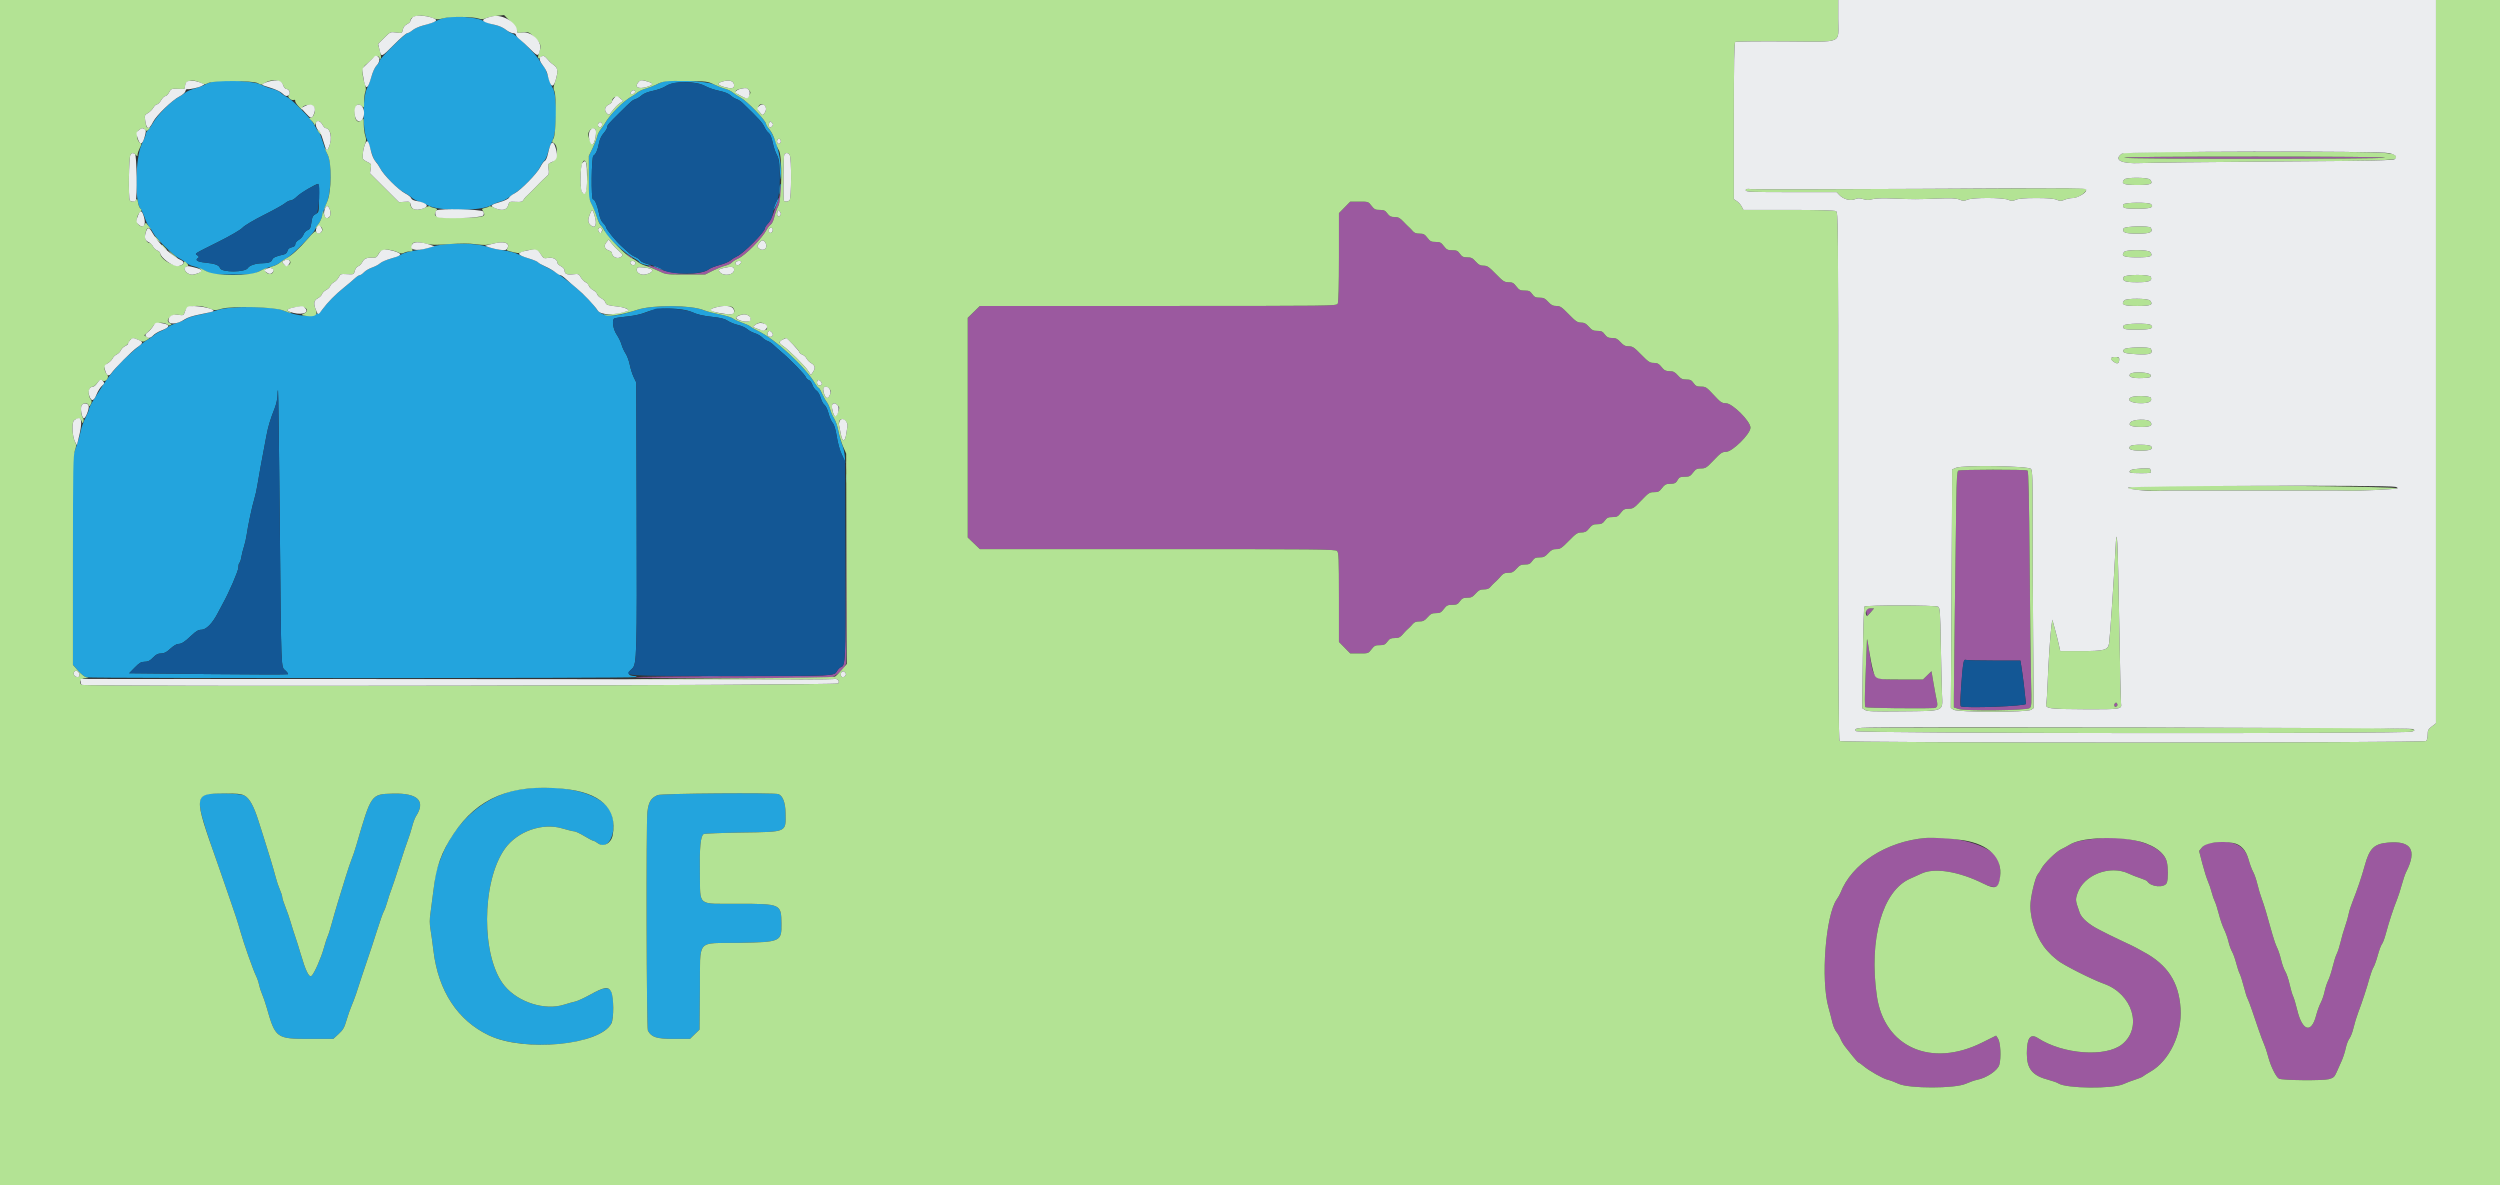 <svg id="svg" version="1.1" xmlns="http://www.w3.org/2000/svg" xmlns:xlink="http://www.w3.org/1999/xlink" width="400" height="189.677" viewBox="0, 0, 400,189.677"><rect x="0" y="0" width="400" height="189.677" fill="#333333" stroke="none"/><g id="svgg"><path id="path0" d="M71.107 2.851 C 70.714 2.950,70.074 3.193,69.684 3.391 C 69.294 3.589,68.432 3.890,67.767 4.060 C 67.103 4.229,66.306 4.580,65.997 4.840 C 65.689 5.100,65.318 5.313,65.175 5.313 C 64.829 5.313,60.721 9.393,60.721 9.737 C 60.721 9.885,60.516 10.211,60.265 10.461 C 60.014 10.712,59.667 11.429,59.494 12.053 C 59.322 12.677,58.974 13.615,58.721 14.137 C 57.998 15.630,57.980 20.671,58.691 22.310 C 58.959 22.929,59.311 23.914,59.474 24.501 C 59.636 25.087,59.904 25.679,60.069 25.816 C 60.234 25.953,60.525 26.370,60.715 26.743 C 61.315 27.915,63.560 30.238,64.611 30.774 C 65.028 30.987,65.583 31.355,65.844 31.592 C 66.105 31.829,66.660 32.128,67.078 32.256 C 67.495 32.384,68.128 32.656,68.484 32.860 C 70.149 33.812,76.935 33.806,78.580 32.851 C 78.933 32.646,79.581 32.384,80.020 32.268 C 80.459 32.153,81.056 31.866,81.348 31.630 C 81.640 31.395,82.225 30.980,82.648 30.708 C 83.771 29.987,85.896 27.764,86.342 26.842 C 86.553 26.404,86.889 25.900,87.086 25.721 C 87.284 25.542,87.550 24.954,87.677 24.415 C 87.804 23.876,88.131 23.008,88.404 22.486 C 89.113 21.128,89.168 15.350,88.482 14.190 C 88.253 13.801,87.889 12.893,87.674 12.172 C 87.459 11.450,87.151 10.750,86.988 10.615 C 86.825 10.480,86.558 10.107,86.394 9.786 C 85.862 8.745,82.364 5.313,81.835 5.313 C 81.731 5.313,81.330 5.062,80.943 4.755 C 80.519 4.417,79.814 4.108,79.162 3.973 C 78.569 3.849,77.671 3.533,77.167 3.270 C 76.144 2.735,72.548 2.486,71.107 2.851 M33.915 13.100 C 33.522 13.198,33.010 13.401,32.777 13.550 C 32.544 13.700,31.841 13.967,31.214 14.143 C 30.588 14.320,29.905 14.611,29.696 14.791 C 29.488 14.970,28.929 15.338,28.456 15.608 C 27.293 16.270,25.194 18.401,24.510 19.613 C 24.203 20.156,23.814 20.715,23.646 20.855 C 23.477 20.995,23.340 21.247,23.340 21.416 C 23.340 21.585,23.044 22.322,22.683 23.053 C 21.662 25.119,21.508 32.316,22.461 33.369 C 22.629 33.555,22.940 34.210,23.151 34.824 C 23.363 35.438,23.695 36.115,23.890 36.329 C 24.085 36.542,24.381 36.989,24.549 37.320 C 24.971 38.155,27.710 40.856,28.529 41.245 C 28.900 41.421,29.443 41.765,29.735 42.010 C 30.027 42.255,30.565 42.517,30.930 42.592 C 31.295 42.667,32.149 42.998,32.827 43.328 L 34.061 43.927 37.287 43.926 C 40.424 43.926,40.539 43.912,41.485 43.414 C 42.020 43.132,42.874 42.801,43.383 42.677 C 43.891 42.554,44.521 42.261,44.782 42.026 C 45.043 41.791,45.555 41.452,45.920 41.273 C 46.701 40.889,50.213 37.340,50.399 36.746 C 50.469 36.522,50.725 36.100,50.967 35.810 C 51.210 35.520,51.464 34.965,51.533 34.577 C 51.602 34.189,51.925 33.273,52.252 32.543 C 53.039 30.783,53.149 26.114,52.436 24.763 C 52.215 24.345,51.852 23.388,51.628 22.636 C 51.405 21.883,51.138 21.216,51.035 21.152 C 50.932 21.089,50.670 20.686,50.451 20.258 C 50.014 19.401,49.691 19.020,47.723 17.041 C 46.992 16.306,46.137 15.594,45.822 15.458 C 45.506 15.323,45.094 15.041,44.905 14.832 C 44.715 14.623,44.119 14.348,43.580 14.221 C 43.041 14.094,42.173 13.770,41.651 13.501 C 40.609 12.964,35.521 12.701,33.915 13.100 M106.071 13.073 C 105.809 13.157,105.307 13.374,104.955 13.556 C 104.604 13.738,103.878 14.015,103.344 14.172 C 102.809 14.329,102.201 14.609,101.992 14.795 C 101.784 14.982,101.394 15.251,101.125 15.394 C 99.788 16.108,97.555 18.342,96.794 19.727 C 96.648 19.992,96.335 20.442,96.099 20.726 C 95.862 21.011,95.610 21.523,95.540 21.865 C 95.469 22.206,95.142 23.041,94.812 23.719 L 94.213 24.953 94.213 28.368 L 94.214 31.784 94.813 33.017 C 95.142 33.695,95.468 34.524,95.537 34.857 C 95.605 35.191,95.912 35.779,96.218 36.164 C 96.524 36.549,96.774 36.932,96.774 37.015 C 96.774 37.636,99.973 40.578,101.489 41.351 C 101.922 41.572,102.277 41.833,102.277 41.930 C 102.277 42.129,103.498 42.509,104.080 42.491 C 104.288 42.484,104.041 42.367,103.531 42.230 C 103.020 42.093,102.524 41.841,102.429 41.671 C 102.334 41.502,101.976 41.246,101.634 41.103 C 101.292 40.960,100.800 40.640,100.542 40.393 C 100.284 40.145,99.779 39.686,99.420 39.373 C 98.582 38.641,96.964 36.649,96.964 36.349 C 96.964 36.223,96.761 35.928,96.512 35.695 C 96.211 35.412,95.983 34.878,95.829 34.098 C 95.581 32.835,95.168 31.879,94.872 31.879 C 94.560 31.879,94.630 25.100,94.944 24.915 C 95.328 24.688,95.622 24.033,95.829 22.944 C 95.947 22.317,96.217 21.737,96.584 21.319 C 96.897 20.962,97.154 20.527,97.154 20.352 C 97.154 20.025,97.307 19.846,99.188 17.984 C 101.037 16.153,101.218 16.000,101.708 15.851 C 101.969 15.772,102.397 15.506,102.660 15.260 C 102.966 14.974,103.624 14.712,104.492 14.529 C 105.237 14.372,106.149 14.039,106.517 13.789 C 107.806 12.914,111.325 12.908,112.841 13.777 C 113.277 14.026,114.258 14.362,115.020 14.522 C 115.917 14.711,116.575 14.972,116.885 15.260 C 117.147 15.506,117.576 15.772,117.837 15.851 C 118.098 15.930,118.525 16.201,118.785 16.453 C 121.496 19.072,122.018 19.650,122.347 20.398 C 122.484 20.712,122.771 21.102,122.984 21.265 C 123.239 21.461,123.465 22.007,123.644 22.861 C 123.793 23.576,124.085 24.434,124.292 24.769 C 124.521 25.139,124.675 25.739,124.687 26.303 C 124.697 26.813,124.776 27.699,124.863 28.273 C 124.984 29.073,125.005 28.808,124.954 27.135 C 124.880 24.717,124.024 21.800,123.047 20.639 C 122.791 20.334,122.580 19.985,122.580 19.862 C 122.578 19.290,119.518 16.137,118.406 15.561 C 118.041 15.372,117.536 15.038,117.285 14.819 C 117.034 14.599,116.479 14.328,116.052 14.216 C 115.625 14.104,114.806 13.785,114.231 13.506 C 113.138 12.976,107.336 12.668,106.071 13.073 M51.044 31.682 C 51.044 33.843,51.023 33.963,50.617 34.177 C 50.040 34.481,49.951 34.651,49.803 35.724 C 49.701 36.468,49.587 36.681,49.212 36.823 C 48.957 36.920,48.665 37.235,48.564 37.523 C 48.464 37.810,48.126 38.191,47.815 38.369 C 47.488 38.555,47.249 38.850,47.249 39.065 C 47.249 39.326,47.077 39.476,46.679 39.564 C 46.289 39.649,46.073 39.834,45.994 40.150 C 45.919 40.447,45.700 40.650,45.377 40.721 C 44.181 40.984,43.654 41.223,43.551 41.547 C 43.428 41.937,42.919 42.118,41.935 42.124 C 40.933 42.129,39.876 42.479,39.664 42.874 C 39.276 43.598,35.431 43.616,35.203 42.895 C 35.051 42.418,34.388 42.171,32.848 42.019 C 31.545 41.891,31.135 41.613,31.718 41.254 C 31.869 41.160,31.830 41.041,31.589 40.865 C 31.149 40.543,30.856 40.735,34.820 38.750 C 36.897 37.710,38.458 36.802,38.805 36.433 C 39.134 36.081,40.572 35.225,42.220 34.397 C 43.786 33.612,45.308 32.766,45.603 32.519 C 45.898 32.271,46.310 32.068,46.519 32.068 C 46.727 32.068,47.169 31.793,47.500 31.457 C 48.028 30.921,50.513 29.430,50.901 29.417 C 50.980 29.414,51.044 30.433,51.044 31.682 M124.744 29.676 C 124.688 29.822,124.672 30.270,124.707 30.673 C 124.767 31.350,124.779 31.331,124.862 30.408 C 124.954 29.391,124.925 29.206,124.744 29.676 M124.106 32.467 C 123.898 32.926,123.726 33.430,123.725 33.586 C 123.724 33.743,123.937 33.410,124.199 32.847 C 124.462 32.284,124.633 31.780,124.580 31.728 C 124.528 31.675,124.315 32.008,124.106 32.467 M71.347 39.079 C 70.460 39.158,69.350 39.368,68.880 39.545 C 68.411 39.722,67.343 39.957,66.509 40.066 C 65.574 40.188,64.697 40.433,64.227 40.703 C 63.807 40.945,62.964 41.273,62.355 41.432 C 61.745 41.591,61.059 41.897,60.830 42.112 C 60.601 42.327,60.024 42.636,59.548 42.798 C 59.071 42.961,58.485 43.302,58.245 43.558 C 58.005 43.814,57.698 44.023,57.564 44.023 C 57.429 44.023,57.069 44.258,56.764 44.545 C 56.458 44.832,55.676 45.493,55.025 46.015 C 53.690 47.085,52.347 48.445,51.633 49.448 C 50.676 50.793,48.211 50.871,45.256 49.650 C 43.644 48.984,36.828 48.941,34.900 49.585 C 34.126 49.844,32.766 50.192,31.880 50.358 C 30.994 50.525,30.047 50.825,29.775 51.026 C 29.503 51.227,28.825 51.526,28.267 51.692 C 27.710 51.858,27.077 52.150,26.862 52.342 C 26.647 52.533,26.172 52.803,25.806 52.941 C 25.441 53.079,24.929 53.381,24.668 53.612 C 24.407 53.844,23.987 54.140,23.735 54.270 C 23.162 54.566,21.713 55.755,20.147 57.216 C 18.570 58.686,17.200 60.401,15.844 62.602 C 15.636 62.940,15.187 63.656,14.848 64.193 C 14.509 64.729,14.231 65.308,14.231 65.479 C 14.231 65.651,13.986 66.251,13.685 66.814 C 13.385 67.377,13.037 68.350,12.912 68.976 C 12.787 69.602,12.456 70.754,12.177 71.537 L 11.670 72.960 11.670 89.670 L 11.670 106.380 12.492 107.317 C 12.944 107.833,13.542 108.308,13.820 108.374 C 14.600 108.559,101.182 108.534,101.613 108.349 C 101.980 108.191,101.979 108.186,101.581 108.173 C 100.461 108.136,100.297 107.724,101.117 107.004 C 101.898 106.319,101.934 105.088,101.863 81.309 L 101.803 61.195 101.394 60.342 C 101.169 59.872,100.884 58.975,100.761 58.349 C 100.637 57.723,100.337 56.912,100.093 56.546 C 99.849 56.181,99.558 55.541,99.445 55.123 C 99.332 54.706,98.984 53.989,98.671 53.529 C 98.088 52.673,97.874 51.207,98.294 50.948 C 98.400 50.882,99.316 50.744,100.330 50.641 C 101.543 50.516,102.597 50.277,103.411 49.941 C 105.267 49.176,109.025 49.180,110.740 49.950 C 111.550 50.314,112.480 50.533,113.844 50.682 C 115.320 50.842,115.946 50.999,116.432 51.329 C 116.785 51.568,117.523 51.868,118.072 51.996 C 118.621 52.124,119.284 52.421,119.545 52.657 C 119.806 52.892,120.361 53.191,120.778 53.320 C 121.195 53.449,121.726 53.751,121.958 53.992 C 122.190 54.233,122.574 54.489,122.812 54.561 C 123.050 54.633,123.478 54.918,123.762 55.193 C 124.047 55.468,124.636 55.991,125.071 56.357 C 126.413 57.484,128.817 59.961,128.937 60.341 C 129.000 60.539,129.213 60.753,129.410 60.815 C 129.607 60.878,129.863 61.217,129.979 61.568 C 130.095 61.920,130.386 62.337,130.626 62.494 C 130.882 62.661,131.164 63.142,131.308 63.656 C 131.442 64.138,131.717 64.647,131.918 64.788 C 132.124 64.932,132.409 65.528,132.571 66.156 C 132.729 66.767,133.025 67.446,133.227 67.664 C 133.474 67.930,133.689 68.645,133.883 69.846 C 134.041 70.828,134.351 72.006,134.572 72.464 C 134.792 72.921,135.043 73.561,135.130 73.887 C 135.236 74.289,135.256 74.073,135.192 73.213 C 135.140 72.517,134.938 71.578,134.743 71.126 C 134.548 70.674,134.281 69.706,134.148 68.975 C 134.015 68.245,133.713 67.348,133.476 66.983 C 133.239 66.618,132.953 65.967,132.841 65.537 C 132.728 65.107,132.467 64.540,132.259 64.276 C 132.052 64.012,131.713 63.403,131.507 62.923 C 131.302 62.442,131.063 62.049,130.977 62.049 C 130.892 62.049,130.660 61.772,130.462 61.433 C 128.867 58.700,124.010 54.218,121.252 52.933 C 120.783 52.714,120.264 52.413,120.101 52.265 C 119.937 52.117,119.302 51.823,118.691 51.613 C 118.079 51.402,117.440 51.105,117.270 50.951 C 117.100 50.797,116.155 50.509,115.169 50.311 C 114.184 50.113,113.049 49.813,112.646 49.645 C 110.577 48.779,104.358 48.751,101.867 49.596 C 98.142 50.859,96.347 50.796,95.389 49.369 C 94.728 48.383,92.692 46.382,91.155 45.205 C 89.113 43.642,88.603 43.307,87.356 42.714 C 86.716 42.410,86.136 42.069,86.066 41.956 C 85.996 41.843,85.452 41.610,84.858 41.438 C 84.263 41.266,83.392 40.929,82.922 40.688 C 82.438 40.439,81.393 40.159,80.509 40.040 C 79.651 39.926,78.457 39.663,77.857 39.456 C 76.588 39.020,73.803 38.858,71.347 39.079 M104.570 42.580 C 104.731 42.732,106.072 43.241,106.072 43.150 C 106.072 43.097,105.776 42.931,105.414 42.780 C 104.777 42.513,104.408 42.426,104.570 42.580 M44.774 84.254 C 44.999 107.930,44.948 106.618,45.676 107.293 C 45.957 107.554,46.137 107.816,46.076 107.877 C 46.016 107.937,40.273 107.927,33.314 107.853 L 20.663 107.719 21.567 106.801 C 22.315 106.041,22.589 105.882,23.153 105.882 C 23.683 105.882,23.978 105.734,24.478 105.218 C 24.968 104.713,25.278 104.554,25.775 104.554 C 26.273 104.554,26.623 104.374,27.252 103.795 C 27.704 103.378,28.253 103.036,28.471 103.036 C 29.042 103.036,29.493 102.754,30.608 101.700 C 31.362 100.986,31.737 100.766,32.201 100.763 C 32.991 100.758,33.966 99.775,34.841 98.102 C 35.196 97.424,35.559 96.741,35.647 96.584 C 36.623 94.854,38.140 91.338,38.140 90.806 C 38.140 90.448,38.218 90.107,38.314 90.048 C 38.409 89.989,38.545 89.579,38.615 89.136 C 38.686 88.693,38.873 87.946,39.032 87.476 C 39.190 87.007,39.385 86.153,39.465 85.579 C 39.669 84.122,40.352 80.924,40.700 79.800 C 40.861 79.283,41.078 78.301,41.183 77.618 C 41.358 76.477,41.900 73.516,42.620 69.756 C 42.926 68.155,43.213 67.198,43.943 65.338 C 44.200 64.683,44.402 63.770,44.402 63.266 C 44.402 62.771,44.440 62.403,44.485 62.449 C 44.531 62.494,44.661 72.307,44.774 84.254 M135.353 76.565 C 135.354 77.192,135.389 77.425,135.432 77.084 C 135.474 76.743,135.473 76.231,135.430 75.945 C 135.386 75.660,135.352 75.939,135.353 76.565 M112.200 108.301 C 113.014 108.336,114.295 108.336,115.047 108.300 C 115.798 108.264,115.133 108.235,113.567 108.235 C 112.002 108.236,111.387 108.265,112.200 108.301 M83.875 126.210 C 78.060 126.883,72.954 131.092,70.593 137.159 C 69.741 139.348,69.691 139.558,69.352 142.441 C 69.206 143.676,68.993 145.311,68.878 146.074 C 68.727 147.069,68.725 147.793,68.870 148.636 C 68.982 149.282,69.201 150.870,69.357 152.165 C 70.128 158.557,73.223 163.271,78.214 165.655 C 83.145 168.010,93.303 167.534,96.916 164.778 C 97.906 164.022,98.102 163.445,98.102 161.281 C 98.102 157.718,97.565 157.410,94.402 159.161 C 93.463 159.681,92.396 160.170,92.030 160.248 C 91.665 160.326,90.864 160.550,90.250 160.745 C 87.191 161.719,82.948 160.385,80.752 157.757 C 76.969 153.232,76.994 141.086,80.797 135.777 C 82.772 133.017,86.787 131.598,89.943 132.543 C 90.815 132.804,91.688 133.017,91.884 133.017 C 92.080 133.017,92.807 133.359,93.499 133.776 C 94.192 134.194,94.849 134.537,94.960 134.539 C 95.071 134.542,95.366 134.701,95.615 134.893 C 97.795 136.569,99.209 131.488,97.219 129.126 C 95.153 126.674,89.860 125.517,83.875 126.210 M32.909 127.128 C 31.364 127.753,31.578 129.022,34.740 137.951 C 35.276 139.464,35.883 141.214,36.089 141.841 C 36.296 142.467,36.664 143.534,36.907 144.213 C 37.537 145.969,38.102 147.720,38.499 149.146 C 38.984 150.889,40.524 155.257,40.954 156.113 C 41.152 156.508,41.372 157.148,41.443 157.535 C 41.513 157.921,41.732 158.605,41.930 159.053 C 42.127 159.501,42.459 160.465,42.666 161.195 C 44.061 166.116,44.208 166.224,49.520 166.224 L 53.329 166.224 54.181 165.438 C 54.887 164.788,55.101 164.420,55.422 163.304 C 55.636 162.562,56.012 161.485,56.257 160.911 C 56.701 159.873,57.140 158.612,57.940 156.072 C 58.170 155.342,58.587 154.103,58.865 153.321 C 59.144 152.538,59.776 150.617,60.269 149.051 C 60.763 147.486,61.273 146.034,61.404 145.825 C 61.534 145.617,61.785 144.934,61.961 144.307 C 62.138 143.681,62.434 142.785,62.620 142.315 C 62.806 141.845,63.405 140.052,63.950 138.330 C 64.495 136.608,65.094 134.815,65.281 134.345 C 65.469 133.876,65.763 132.947,65.934 132.281 C 66.106 131.616,66.384 130.861,66.553 130.605 C 68.161 128.150,66.854 126.864,62.865 126.976 C 59.359 127.073,59.409 127.003,57.026 135.199 C 56.783 136.034,56.445 137.041,56.275 137.436 C 56.105 137.831,55.659 139.154,55.284 140.377 C 54.908 141.599,54.352 143.411,54.047 144.402 C 53.742 145.394,53.297 146.931,53.059 147.818 C 52.821 148.705,52.536 149.602,52.426 149.810 C 52.316 150.019,52.051 150.830,51.837 151.613 C 51.381 153.281,50.278 155.779,49.835 156.147 C 49.456 156.461,48.898 155.325,48.114 152.638 C 47.843 151.709,47.442 150.436,47.224 149.810 C 47.005 149.184,46.681 148.159,46.503 147.533 C 46.325 146.907,45.950 145.825,45.670 145.129 C 45.390 144.433,45.159 143.707,45.157 143.516 C 45.155 143.325,44.984 142.796,44.777 142.341 C 44.571 141.885,44.269 140.989,44.108 140.348 C 43.837 139.274,42.852 135.994,42.191 133.966 C 42.038 133.496,41.673 132.343,41.379 131.404 C 40.622 128.981,39.902 127.684,39.089 127.277 C 38.367 126.916,33.710 126.804,32.909 127.128 M105.218 127.213 C 104.142 127.691,103.775 128.297,103.581 129.917 C 103.366 131.706,103.442 164.483,103.662 164.896 C 104.227 165.958,105.054 166.224,107.788 166.224 L 110.391 166.224 111.157 165.480 L 111.924 164.736 111.986 158.275 C 112.067 150.024,111.259 150.978,118.269 150.854 C 124.919 150.736,125.068 150.668,125.033 147.776 C 124.994 144.632,124.961 144.617,118.095 144.603 C 111.404 144.589,112.076 145.124,111.983 139.735 C 111.911 135.592,112.085 133.771,112.584 133.447 C 112.707 133.367,115.455 133.259,118.691 133.207 C 126.041 133.088,125.735 133.227,125.687 130.042 C 125.663 128.428,125.244 127.323,124.554 127.059 C 123.895 126.806,105.810 126.950,105.218 127.213 " stroke="none" fill="#23a4dd" fill-rule="evenodd"></path><path id="path1" d="M339.848 25.233 C 339.848 25.478,381.218 25.471,381.604 25.227 C 381.771 25.121,373.679 25.052,360.863 25.050 C 347.257 25.048,339.848 25.113,339.848 25.233 M124.849 30.408 C 124.845 30.852,124.707 31.556,124.543 31.973 C 124.379 32.391,124.033 33.328,123.773 34.057 C 123.514 34.785,123.097 35.571,122.846 35.803 C 122.596 36.035,122.391 36.349,122.391 36.501 C 122.391 37.095,118.936 40.577,117.916 41.012 C 117.611 41.142,117.149 41.432,116.888 41.657 C 116.627 41.882,115.836 42.217,115.131 42.402 C 114.426 42.586,113.647 42.896,113.400 43.090 C 112.201 44.033,107.878 44.017,105.631 43.061 C 104.913 42.755,104.141 42.511,103.918 42.519 C 103.579 42.531,103.607 42.573,104.080 42.766 C 104.393 42.895,105.076 43.208,105.598 43.462 C 106.486 43.895,106.747 43.925,109.680 43.926 L 112.814 43.928 114.044 43.315 C 114.721 42.979,115.628 42.615,116.059 42.508 C 116.491 42.400,116.959 42.173,117.100 42.003 C 117.242 41.833,117.700 41.545,118.119 41.363 C 119.274 40.861,121.958 38.130,122.699 36.704 C 122.850 36.413,123.134 36.062,123.330 35.924 C 123.531 35.784,123.777 35.256,123.892 34.719 C 124.005 34.193,124.274 33.417,124.490 32.994 C 124.863 32.263,125.248 29.602,124.980 29.602 C 124.913 29.602,124.854 29.964,124.849 30.408 M215.133 33.187 L 214.231 34.107 214.231 41.164 C 214.231 45.667,214.160 48.355,214.035 48.589 C 213.842 48.950,213.321 48.956,185.307 48.956 L 156.775 48.956 155.807 49.904 L 154.839 50.852 154.839 68.427 L 154.839 86.002 155.810 86.929 L 156.782 87.856 185.209 87.856 C 210.798 87.856,213.665 87.886,213.933 88.154 C 214.194 88.414,214.231 89.353,214.231 95.579 L 214.231 102.705 215.133 103.625 L 216.034 104.544 217.482 104.549 C 218.916 104.554,218.935 104.548,219.437 103.890 C 219.876 103.314,220.051 103.226,220.752 103.226 C 221.430 103.226,221.628 103.134,221.981 102.657 C 222.326 102.190,222.539 102.087,223.156 102.087 C 223.876 102.087,224.026 101.997,224.787 101.105 C 224.905 100.967,225.161 100.717,225.356 100.549 C 225.552 100.381,225.860 100.061,226.042 99.837 C 226.275 99.550,226.585 99.431,227.098 99.431 C 227.689 99.431,227.933 99.307,228.412 98.767 C 228.898 98.218,229.131 98.102,229.753 98.102 C 230.390 98.102,230.583 98.001,231.012 97.438 C 231.455 96.857,231.623 96.774,232.350 96.774 C 233.057 96.774,233.242 96.689,233.586 96.205 C 233.922 95.734,234.124 95.636,234.754 95.636 C 235.387 95.636,235.616 95.523,236.104 94.972 C 236.583 94.431,236.827 94.307,237.418 94.307 C 237.931 94.307,238.241 94.188,238.474 93.901 C 238.656 93.677,238.966 93.357,239.164 93.189 C 239.361 93.021,239.660 92.725,239.828 92.531 C 240.512 91.739,240.664 91.651,241.345 91.651 C 241.918 91.651,242.169 91.523,242.643 90.987 C 243.131 90.435,243.361 90.323,243.994 90.323 C 244.624 90.323,244.826 90.224,245.161 89.753 C 245.497 89.281,245.698 89.184,246.335 89.184 C 246.970 89.184,247.208 89.069,247.711 88.520 C 248.195 87.991,248.462 87.856,249.019 87.856 C 249.634 87.856,249.874 87.697,251.018 86.528 C 252.158 85.362,252.403 85.199,253.011 85.199 C 253.485 85.199,253.808 85.073,254.034 84.799 C 254.717 83.970,254.884 83.871,255.606 83.871 C 256.208 83.871,256.424 83.765,256.766 83.302 C 257.119 82.824,257.317 82.732,257.996 82.732 C 258.697 82.732,258.872 82.644,259.311 82.068 C 259.741 81.504,259.932 81.404,260.578 81.404 C 261.273 81.404,261.449 81.289,262.606 80.076 C 263.769 78.856,263.935 78.748,264.646 78.748 C 265.307 78.748,265.493 78.651,265.926 78.083 C 266.343 77.537,266.557 77.419,267.135 77.416 C 267.947 77.413,268.170 77.296,268.479 76.708 C 268.661 76.363,268.866 76.281,269.542 76.281 C 270.276 76.281,270.442 76.199,270.886 75.617 C 271.319 75.049,271.505 74.953,272.166 74.953 C 272.877 74.953,273.043 74.845,274.206 73.624 C 275.322 72.455,275.555 72.296,276.164 72.296 C 277.173 72.296,280.076 69.424,280.076 68.426 C 280.076 67.397,277.183 64.516,276.149 64.516 C 275.495 64.516,275.303 64.386,274.194 63.188 C 273.047 61.951,272.908 61.860,272.168 61.860 C 271.501 61.860,271.308 61.768,270.968 61.290 C 270.633 60.820,270.431 60.721,269.800 60.721 C 269.167 60.721,268.938 60.608,268.450 60.057 C 267.971 59.516,267.727 59.393,267.136 59.393 C 266.628 59.393,266.311 59.272,266.080 58.992 C 265.401 58.168,265.232 58.065,264.570 58.065 C 263.981 58.065,263.722 57.890,262.593 56.736 C 261.449 55.567,261.209 55.408,260.594 55.408 C 260.037 55.408,259.770 55.273,259.286 54.744 C 258.788 54.201,258.542 54.080,257.932 54.080 C 257.324 54.080,257.110 53.975,256.766 53.510 C 256.419 53.041,256.211 52.941,255.576 52.941 C 254.935 52.941,254.708 52.830,254.218 52.277 C 253.757 51.756,253.487 51.613,252.966 51.613 C 252.394 51.613,252.122 51.429,251.005 50.285 C 249.866 49.118,249.623 48.956,249.013 48.956 C 248.462 48.956,248.194 48.819,247.711 48.292 C 247.208 47.743,246.970 47.628,246.335 47.628 C 245.698 47.628,245.497 47.531,245.161 47.059 C 244.818 46.577,244.630 46.490,243.937 46.490 C 243.225 46.490,243.053 46.403,242.612 45.825 C 242.187 45.268,241.988 45.161,241.371 45.161 C 240.711 45.161,240.503 45.026,239.341 43.835 C 238.219 42.687,237.955 42.509,237.369 42.507 C 236.836 42.505,236.568 42.364,236.104 41.841 C 235.616 41.289,235.387 41.176,234.754 41.176 C 234.124 41.176,233.922 41.078,233.586 40.607 C 233.242 40.123,233.057 40.038,232.350 40.038 C 231.623 40.038,231.455 39.955,231.012 39.374 C 230.573 38.798,230.398 38.710,229.696 38.710 C 228.995 38.710,228.820 38.621,228.381 38.046 C 227.952 37.484,227.759 37.381,227.123 37.381 C 226.588 37.381,226.277 37.266,226.042 36.979 C 225.860 36.757,225.596 36.480,225.454 36.362 C 225.312 36.244,224.893 35.828,224.522 35.436 C 223.972 34.857,223.713 34.725,223.124 34.725 C 222.542 34.725,222.321 34.615,221.981 34.156 C 221.628 33.678,221.430 33.586,220.752 33.586 C 220.051 33.586,219.876 33.498,219.437 32.922 C 218.935 32.264,218.916 32.258,217.482 32.263 L 216.034 32.268 215.133 33.187 M100.421 40.844 C 100.714 41.131,101.060 41.364,101.189 41.360 C 101.318 41.357,101.252 41.260,101.044 41.145 C 100.835 41.029,100.489 40.797,100.275 40.629 C 100.062 40.460,100.127 40.557,100.421 40.844 M135.353 74.478 C 135.354 75.104,135.389 75.338,135.432 74.997 C 135.474 74.656,135.473 74.143,135.430 73.858 C 135.386 73.573,135.352 73.852,135.353 74.478 M313.323 75.303 C 313.138 75.421,313.061 76.621,313.005 80.281 C 312.886 87.979,312.619 109.609,312.619 111.479 L 312.619 113.186 313.378 113.436 C 314.502 113.806,324.281 113.683,324.750 113.293 C 325.051 113.044,325.071 112.671,324.973 109.119 C 324.914 106.973,324.811 98.515,324.744 90.323 C 324.656 79.601,324.561 75.388,324.407 75.288 C 324.113 75.096,313.627 75.110,313.323 75.303 M135.340 91.480 C 135.293 105.750,135.254 106.508,134.560 106.728 C 134.383 106.785,134.092 107.077,133.914 107.379 C 133.441 108.180,133.700 108.168,117.144 108.192 C 108.811 108.204,101.822 108.281,101.613 108.364 C 101.091 108.571,132.177 108.571,133.069 108.363 C 133.823 108.188,135.195 106.890,135.391 106.167 C 135.447 105.958,135.469 99.426,135.440 91.651 L 135.387 77.514 135.340 91.480 M298.609 97.960 C 298.673 98.299,298.735 98.585,298.746 98.595 C 298.758 98.605,299.010 98.327,299.307 97.978 L 299.848 97.343 299.170 97.343 C 298.507 97.343,298.494 97.358,298.609 97.960 M298.689 102.941 C 298.679 103.567,298.583 106.079,298.475 108.523 C 298.348 111.394,298.344 113.031,298.463 113.150 C 298.601 113.287,307.119 113.393,309.393 113.286 C 309.948 113.260,310.077 112.959,309.890 112.127 C 309.787 111.667,309.552 110.414,309.369 109.342 L 309.036 107.394 308.352 108.061 L 307.669 108.729 304.546 108.727 C 299.511 108.723,299.805 108.976,299.040 103.985 C 298.736 101.995,298.705 101.903,298.689 102.941 M319.049 105.693 L 323.266 105.693 323.487 107.068 C 323.670 108.201,323.897 110.088,324.155 112.619 C 324.191 112.975,314.598 113.347,313.752 113.022 C 313.612 112.969,313.623 112.008,313.789 109.841 C 314.091 105.888,314.171 105.439,314.543 105.582 C 314.702 105.643,316.729 105.693,319.049 105.693 M338.352 112.593 C 338.182 112.797,338.178 112.904,338.337 113.003 C 338.632 113.184,338.919 112.863,338.732 112.561 C 338.611 112.365,338.535 112.371,338.352 112.593 M308.065 134.080 C 301.797 134.633,296.255 138.213,294.471 142.862 C 294.376 143.110,294.114 143.571,293.890 143.886 C 292.096 146.406,291.298 156.761,292.557 161.196 C 292.765 161.926,293.042 162.993,293.174 163.567 C 293.305 164.141,293.599 164.834,293.827 165.108 C 294.054 165.381,294.356 165.893,294.498 166.246 C 294.640 166.599,294.975 167.162,295.243 167.496 C 295.511 167.831,296.072 168.534,296.490 169.059 C 296.907 169.584,297.310 170.015,297.384 170.016 C 297.459 170.018,297.800 170.258,298.143 170.550 C 299.047 171.321,301.319 172.607,302.059 172.767 C 302.409 172.842,303.177 173.130,303.767 173.406 C 305.428 174.185,312.757 174.184,314.516 173.405 C 315.143 173.127,315.954 172.843,316.319 172.774 C 317.830 172.486,319.610 171.293,319.885 170.383 C 320.216 169.285,320.097 166.800,319.682 166.167 L 319.375 165.699 317.135 166.815 C 308.979 170.881,301.478 167.551,300.295 159.340 C 298.985 150.250,301.200 142.487,305.647 140.577 C 306.142 140.365,306.931 140.007,307.400 139.783 C 309.486 138.784,313.394 139.411,317.345 141.377 C 318.624 142.014,319.448 142.093,319.706 141.603 C 320.357 140.364,320.069 137.577,319.205 136.764 C 317.219 134.897,312.284 133.707,308.065 134.080 M335.579 134.147 C 333.229 134.380,331.900 134.681,331.147 135.149 C 330.768 135.385,330.158 135.715,329.792 135.882 C 328.998 136.243,327.041 138.158,326.625 138.979 C 326.463 139.301,326.205 139.706,326.052 139.881 C 325.617 140.377,324.858 143.589,324.858 144.930 C 324.858 147.434,325.985 150.409,327.594 152.151 C 328.247 152.858,328.290 152.898,329.222 153.662 C 330.118 154.396,334.774 156.748,336.623 157.401 C 341.210 159.019,342.843 164.381,339.566 167.066 C 336.964 169.198,330.086 168.705,326.075 166.099 C 324.851 165.304,324.295 166.063,324.291 168.536 C 324.287 171.037,325.180 172.116,327.815 172.795 C 328.432 172.954,329.124 173.204,329.352 173.350 C 330.632 174.173,338.023 174.247,339.753 173.454 C 340.275 173.215,341.129 172.891,341.651 172.734 C 342.173 172.577,342.728 172.343,342.884 172.215 C 343.041 172.086,343.562 171.757,344.042 171.483 C 347.088 169.745,349.156 165.444,348.895 161.385 C 348.621 157.113,346.800 154.338,342.913 152.269 C 342.427 152.011,341.902 151.721,341.746 151.625 C 341.589 151.528,340.693 151.096,339.753 150.663 C 338.814 150.230,337.789 149.738,337.476 149.571 C 337.163 149.403,336.480 149.055,335.958 148.797 C 334.289 147.971,333.066 146.921,332.756 146.047 C 332.058 144.078,332.048 143.994,332.374 142.990 C 333.349 139.985,337.574 138.340,340.607 139.783 C 341.077 140.006,341.908 140.333,342.455 140.508 C 343.002 140.683,343.499 140.906,343.559 141.004 C 344.139 141.943,346.362 142.107,346.693 141.235 C 346.912 140.659,346.914 138.848,346.697 137.912 C 346.091 135.303,341.072 133.603,335.579 134.147 M353.488 134.894 C 353.049 134.968,352.630 135.215,352.328 135.579 L 351.854 136.148 352.369 138.140 C 352.652 139.236,353.053 140.517,353.261 140.987 C 353.468 141.456,353.742 142.259,353.869 142.771 C 353.996 143.282,354.217 143.929,354.362 144.207 C 354.506 144.486,354.800 145.405,355.016 146.250 C 355.232 147.096,355.611 148.200,355.860 148.704 C 356.108 149.208,356.419 150.085,356.551 150.652 C 356.683 151.220,356.943 151.946,357.129 152.265 C 357.315 152.585,357.609 153.398,357.781 154.071 C 357.954 154.745,358.211 155.520,358.352 155.792 C 358.493 156.065,358.788 156.994,359.008 157.856 C 359.229 158.718,359.493 159.566,359.596 159.740 C 359.700 159.914,360.031 160.783,360.333 161.670 C 360.635 162.557,361.114 163.966,361.398 164.801 C 361.681 165.636,362.066 166.660,362.254 167.078 C 362.441 167.495,362.734 168.385,362.905 169.055 C 363.286 170.554,364.190 172.385,364.649 172.591 C 365.265 172.867,371.684 172.927,372.618 172.665 C 373.363 172.456,373.516 172.319,373.853 171.555 C 374.065 171.076,374.432 170.253,374.668 169.727 C 374.905 169.201,375.199 168.289,375.321 167.699 C 375.444 167.109,375.709 166.417,375.911 166.160 C 376.112 165.904,376.409 165.124,376.571 164.427 C 376.733 163.729,377.068 162.632,377.316 161.987 C 377.922 160.412,378.694 158.062,379.122 156.491 C 379.316 155.782,379.599 155.011,379.752 154.777 C 379.905 154.544,380.216 153.673,380.444 152.842 C 380.672 152.011,380.975 151.203,381.116 151.045 C 381.258 150.888,381.543 150.119,381.749 149.336 C 382.191 147.657,382.977 145.259,383.520 143.928 C 383.733 143.406,384.076 142.345,384.282 141.571 C 384.487 140.796,384.810 139.857,384.999 139.483 C 386.763 135.993,385.802 134.474,382.049 134.818 C 379.836 135.021,379.108 135.750,378.351 138.520 C 377.883 140.233,377.103 142.543,376.461 144.118 C 376.163 144.848,375.861 145.787,375.790 146.205 C 375.718 146.622,375.463 147.519,375.223 148.197 C 374.983 148.876,374.654 150.010,374.491 150.719 C 374.328 151.428,374.057 152.275,373.888 152.602 C 373.719 152.929,373.420 153.867,373.225 154.686 C 373.029 155.504,372.707 156.493,372.510 156.882 C 372.312 157.272,372.052 158.067,371.932 158.649 C 371.811 159.232,371.532 160.043,371.312 160.452 C 371.091 160.861,370.758 161.785,370.571 162.506 C 369.817 165.416,368.364 164.974,367.552 161.586 C 367.328 160.653,367.034 159.671,366.899 159.404 C 366.764 159.137,366.513 158.277,366.341 157.493 C 366.169 156.710,365.856 155.785,365.646 155.439 C 365.435 155.093,365.133 154.248,364.974 153.562 C 364.814 152.876,364.524 152.001,364.328 151.617 C 364.133 151.233,363.799 150.286,363.588 149.511 C 362.802 146.634,362.211 144.661,361.859 143.738 C 361.659 143.216,361.354 142.192,361.180 141.461 C 361.006 140.731,360.701 139.847,360.503 139.498 C 360.305 139.149,359.975 138.258,359.771 137.520 C 359.096 135.085,357.161 134.277,353.488 134.894 " stroke="none" fill="#9b599f" fill-rule="evenodd"></path><path id="path2" d="M0.000 94.877 L 0.000 189.753 200.000 189.753 L 400.000 189.753 400.000 94.877 L 400.000 0.000 394.877 0.000 L 389.753 0.000 389.753 57.865 L 389.753 115.730 389.089 116.237 C 388.517 116.673,388.425 116.853,388.425 117.537 C 388.425 117.973,388.323 118.433,388.197 118.558 C 387.866 118.889,294.677 118.889,294.345 118.558 C 294.170 118.382,294.118 108.705,294.118 76.155 C 294.118 34.651,294.112 33.976,293.751 33.783 C 293.516 33.657,290.778 33.586,286.165 33.586 L 278.947 33.586 278.667 33.045 C 278.513 32.748,278.170 32.361,277.903 32.187 L 277.419 31.870 277.419 19.362 C 277.419 9.867,277.474 6.820,277.646 6.713 C 277.771 6.636,281.387 6.595,285.682 6.623 C 295.137 6.682,294.118 7.118,294.118 3.022 L 294.118 0.000 147.059 0.000 L 0.000 0.000 0.000 94.877 M69.314 2.912 C 69.881 3.149,70.098 3.148,70.988 2.907 C 72.109 2.603,75.799 2.657,76.656 2.989 C 76.986 3.117,77.309 3.094,77.748 2.911 C 78.090 2.768,78.885 2.597,79.514 2.531 L 80.657 2.411 81.695 3.491 C 82.266 4.085,82.732 4.741,82.732 4.949 C 82.732 5.291,82.819 5.315,83.668 5.202 C 84.597 5.079,84.609 5.084,85.565 6.040 C 86.584 7.060,86.653 7.287,86.270 8.360 C 85.969 9.200,86.061 9.602,86.461 9.201 C 86.836 8.827,87.030 8.844,87.429 9.288 C 88.038 9.967,88.137 10.061,88.662 10.453 C 89.295 10.926,89.333 11.583,88.814 13.087 C 88.528 13.914,88.500 14.202,88.678 14.510 C 89.062 15.178,88.976 21.398,88.572 22.135 C 88.301 22.631,88.290 22.751,88.509 22.835 C 89.432 23.189,89.213 25.627,88.227 25.971 C 87.662 26.168,87.646 26.204,87.766 27.010 C 87.865 27.669,87.824 27.900,87.571 28.107 C 87.395 28.250,87.039 28.582,86.780 28.843 C 86.522 29.103,86.225 29.402,86.120 29.507 C 86.016 29.611,85.725 29.910,85.474 30.171 C 85.223 30.432,84.952 30.705,84.871 30.778 C 84.228 31.361,83.937 31.677,83.755 31.990 C 83.582 32.290,83.365 32.343,82.516 32.297 C 81.499 32.242,81.485 32.248,81.304 32.866 C 81.072 33.654,80.233 33.798,79.111 33.242 C 78.699 33.039,78.323 32.937,78.275 33.015 C 78.226 33.094,77.926 33.210,77.609 33.273 C 77.084 33.378,77.054 33.424,77.272 33.773 C 77.851 34.700,77.425 34.820,73.529 34.820 C 69.634 34.820,69.208 34.700,69.787 33.773 C 70.005 33.424,69.974 33.378,69.450 33.273 C 69.132 33.210,68.832 33.092,68.783 33.012 C 68.733 32.933,68.375 33.029,67.988 33.227 C 66.757 33.854,65.655 33.561,65.655 32.607 C 65.655 32.266,65.553 32.230,64.746 32.288 L 63.838 32.353 61.516 30.040 L 59.195 27.727 59.315 26.976 C 59.430 26.255,59.407 26.210,58.750 25.899 C 58.373 25.720,58.056 25.476,58.045 25.358 C 57.988 24.711,58.134 23.742,58.385 23.117 C 58.617 22.537,58.627 22.281,58.441 21.719 C 58.316 21.340,58.210 20.539,58.204 19.938 C 58.194 18.861,58.189 18.851,57.829 19.211 C 57.226 19.813,56.702 19.191,56.775 17.961 C 56.844 16.807,57.262 16.428,57.864 16.973 C 58.254 17.326,58.254 17.324,58.254 16.266 C 58.254 15.682,58.340 14.978,58.446 14.701 C 58.586 14.332,58.563 13.979,58.361 13.383 C 57.879 11.963,57.915 10.823,58.455 10.412 C 58.710 10.217,59.178 9.797,59.496 9.479 C 60.056 8.917,60.721 8.851,60.721 9.356 C 60.721 9.487,60.787 9.497,60.900 9.383 C 61.011 9.271,60.966 8.801,60.778 8.129 L 60.479 7.056 61.467 6.067 C 62.453 5.081,62.459 5.078,63.395 5.203 C 64.326 5.326,64.334 5.323,64.450 4.743 C 64.527 4.359,64.754 4.061,65.111 3.877 C 65.410 3.722,65.655 3.498,65.655 3.378 C 65.655 2.451,67.613 2.201,69.314 2.912 M45.338 13.706 C 45.439 13.995,45.651 14.231,45.809 14.231 C 46.260 14.231,46.540 14.902,46.205 15.180 C 45.870 15.458,46.576 16.157,47.019 15.987 C 47.170 15.929,47.256 15.997,47.226 16.151 C 47.197 16.295,47.506 16.755,47.913 17.173 C 48.319 17.590,48.543 17.788,48.411 17.611 C 47.911 16.946,49.607 16.434,50.187 17.075 C 50.618 17.551,50.210 18.900,49.649 18.853 C 49.394 18.832,49.428 18.922,49.804 19.271 C 50.068 19.516,50.290 19.827,50.297 19.962 C 50.303 20.098,50.386 20.017,50.480 19.782 C 50.719 19.188,51.191 19.249,51.574 19.923 C 51.752 20.235,51.976 20.491,52.072 20.492 C 52.546 20.495,52.941 21.159,52.941 21.952 C 52.941 23.018,52.434 24.313,52.176 23.906 C 51.830 23.359,51.998 23.935,52.414 24.723 C 53.112 26.043,53.054 30.771,52.322 32.334 C 52.033 32.950,51.833 33.491,51.877 33.535 C 51.922 33.579,52.015 33.433,52.086 33.211 C 52.254 32.681,52.677 33.005,52.851 33.797 C 53.089 34.881,52.120 35.362,51.842 34.298 L 51.680 33.681 51.552 34.473 C 51.481 34.908,51.210 35.519,50.949 35.829 C 50.688 36.139,50.474 36.461,50.474 36.544 C 50.474 36.627,50.602 36.529,50.759 36.327 C 51.060 35.938,51.719 36.400,51.557 36.886 C 51.412 37.319,50.838 37.484,50.646 37.147 C 50.485 36.863,50.293 37.007,49.257 38.191 C 47.822 39.830,46.658 40.893,45.849 41.301 C 45.523 41.466,45.058 41.783,44.817 42.005 C 44.575 42.228,44.020 42.508,43.583 42.628 C 43.110 42.759,42.957 42.855,43.205 42.866 C 43.932 42.898,43.910 43.833,43.182 43.833 C 42.689 43.833,42.197 43.286,42.505 43.081 C 43.072 42.701,42.469 42.896,41.502 43.405 C 39.979 44.206,34.583 44.207,33.039 43.406 C 32.042 42.889,31.520 42.714,32.068 43.081 C 32.453 43.338,31.934 43.745,30.996 43.921 C 29.962 44.115,29.006 42.964,29.912 42.616 C 30.194 42.508,30.190 42.461,29.873 42.110 C 29.528 41.729,29.521 41.729,29.386 42.095 C 28.967 43.226,25.617 41.780,25.617 40.469 C 25.617 40.370,25.402 40.191,25.140 40.071 C 24.877 39.952,24.565 39.639,24.445 39.377 C 24.325 39.114,24.126 38.899,24.003 38.899 C 23.513 38.899,23.101 38.174,23.225 37.531 C 23.417 36.534,23.620 36.308,24.037 36.629 C 24.228 36.776,24.171 36.643,23.909 36.332 C 23.648 36.022,23.407 35.727,23.373 35.675 C 23.339 35.624,23.228 35.731,23.126 35.912 C 22.885 36.344,22.530 36.331,22.118 35.876 C 21.720 35.437,21.857 34.499,22.398 33.959 C 22.697 33.660,22.707 33.580,22.471 33.385 C 22.321 33.260,22.143 32.817,22.077 32.401 C 21.984 31.819,21.917 31.716,21.784 31.952 C 21.590 32.300,20.959 32.362,20.768 32.051 C 20.522 31.654,20.616 25.073,20.871 24.764 C 21.172 24.402,21.341 24.404,21.713 24.776 C 21.984 25.047,22.011 25.042,22.011 24.722 C 22.011 24.527,22.171 24.056,22.365 23.675 C 22.642 23.131,22.665 22.960,22.471 22.886 C 21.907 22.669,21.706 21.236,22.185 20.848 C 22.712 20.421,22.850 20.410,23.209 20.770 C 23.451 21.012,23.528 20.999,23.829 20.667 C 24.110 20.356,24.117 20.308,23.870 20.403 C 23.486 20.551,23.407 20.413,23.242 19.311 C 23.114 18.456,23.135 18.397,23.666 18.092 C 23.973 17.916,24.362 17.531,24.532 17.235 C 24.701 16.940,24.964 16.698,25.115 16.698 C 25.266 16.698,25.566 16.399,25.781 16.034 C 25.997 15.669,26.302 15.370,26.459 15.370 C 26.617 15.370,26.878 15.114,27.040 14.801 C 27.363 14.176,27.397 14.164,28.700 14.224 C 29.536 14.263,29.602 14.233,29.602 13.813 C 29.602 12.869,30.804 12.590,32.076 13.238 C 32.672 13.542,32.785 13.546,33.302 13.285 C 34.161 12.852,40.471 12.870,41.263 13.309 C 41.780 13.594,41.862 13.595,42.291 13.314 C 43.447 12.556,45.007 12.757,45.338 13.706 M104.032 13.186 C 104.584 13.414,104.411 13.637,103.468 13.912 C 102.063 14.322,101.438 13.915,102.192 13.083 C 102.483 12.761,103.083 12.795,104.032 13.186 M117.457 13.671 C 117.457 14.174,117.017 14.240,115.856 13.909 C 114.629 13.561,114.681 13.221,116.003 12.942 C 116.873 12.759,117.457 13.052,117.457 13.671 M114.231 13.506 C 114.806 13.785,115.625 14.104,116.052 14.216 C 116.479 14.328,117.034 14.599,117.285 14.819 C 117.536 15.038,118.041 15.372,118.406 15.561 C 119.528 16.142,122.578 19.291,122.580 19.870 C 122.580 19.997,122.825 20.381,123.125 20.724 C 123.424 21.067,123.814 21.850,123.992 22.465 C 124.169 23.080,124.458 23.802,124.634 24.069 C 125.186 24.913,125.101 31.885,124.525 32.963 C 124.290 33.403,124.005 34.193,123.892 34.719 C 123.777 35.256,123.531 35.784,123.330 35.924 C 123.134 36.062,122.850 36.413,122.699 36.704 C 121.958 38.130,119.274 40.861,118.119 41.363 C 117.700 41.545,117.242 41.833,117.100 42.003 C 116.959 42.173,116.491 42.400,116.059 42.508 C 115.628 42.615,114.721 42.979,114.044 43.315 L 112.814 43.928 109.680 43.928 C 106.552 43.928,106.544 43.927,105.313 43.330 C 104.635 43.001,103.730 42.638,103.303 42.524 C 102.876 42.410,102.321 42.138,102.070 41.919 C 101.818 41.701,101.349 41.412,101.027 41.277 C 100.259 40.956,97.255 37.945,96.787 37.028 C 96.587 36.634,96.287 36.200,96.122 36.063 C 95.957 35.926,95.686 35.347,95.520 34.776 C 95.354 34.205,94.992 33.302,94.715 32.769 C 94.226 31.825,94.213 31.709,94.213 28.376 L 94.213 24.953 94.812 23.719 C 95.142 23.041,95.469 22.206,95.540 21.865 C 95.610 21.523,95.862 21.011,96.099 20.726 C 96.335 20.442,96.648 19.992,96.794 19.727 C 97.555 18.342,99.788 16.108,101.125 15.394 C 101.394 15.251,101.784 14.982,101.992 14.795 C 102.201 14.609,102.809 14.329,103.344 14.172 C 103.878 14.015,104.604 13.738,104.955 13.556 C 106.091 12.969,106.494 12.920,109.867 12.960 C 113.036 12.998,113.236 13.023,114.231 13.506 M119.825 14.416 C 120.142 14.767,120.144 14.822,119.850 15.270 C 119.471 15.848,119.559 15.844,118.506 15.332 C 117.223 14.709,117.478 14.291,119.278 14.068 C 119.392 14.053,119.638 14.210,119.825 14.416 M101.580 14.546 C 101.783 14.749,101.325 15.167,101.025 15.052 C 100.813 14.971,100.800 14.885,100.967 14.684 C 101.206 14.396,101.388 14.355,101.580 14.546 M99.267 15.755 L 99.715 16.139 99.241 16.466 C 98.765 16.794,98.409 17.164,97.763 18.002 C 97.433 18.430,97.400 18.436,97.085 18.121 C 96.628 17.664,96.767 17.035,97.391 16.737 C 97.678 16.600,97.913 16.392,97.913 16.276 C 97.913 15.539,98.674 15.245,99.267 15.755 M122.353 16.926 C 122.661 17.234,122.639 17.688,122.295 18.133 C 122.017 18.491,121.997 18.486,121.544 17.938 C 120.898 17.158,121.648 16.221,122.353 16.926 M123.531 20.207 C 123.200 20.605,122.880 20.285,123.056 19.732 C 123.176 19.352,123.217 19.340,123.485 19.609 C 123.733 19.857,123.740 19.955,123.531 20.207 M96.299 19.733 C 96.363 19.836,96.345 20.046,96.260 20.199 C 96.052 20.571,95.542 20.253,95.697 19.848 C 95.828 19.506,96.124 19.450,96.299 19.733 M95.242 20.671 C 95.542 20.860,95.226 22.839,94.860 23.065 C 94.665 23.186,94.118 22.040,94.118 21.511 C 94.118 20.858,94.770 20.371,95.242 20.671 M50.990 21.143 C 51.361 21.638,51.495 21.662,51.318 21.199 C 51.255 21.036,51.080 20.855,50.928 20.796 C 50.720 20.716,50.735 20.802,50.990 21.143 M124.921 22.472 C 124.978 22.621,124.912 22.836,124.774 22.951 C 124.500 23.179,124.189 22.706,124.394 22.374 C 124.552 22.118,124.803 22.164,124.921 22.472 M339.511 24.584 C 338.096 25.575,339.418 26.242,342.505 26.093 C 343.914 26.025,353.571 25.912,363.965 25.841 C 383.682 25.706,383.918 25.695,383.298 24.948 C 382.781 24.325,381.517 24.288,360.679 24.288 C 342.209 24.288,339.886 24.321,339.511 24.584 M126.369 24.845 C 126.657 25.383,126.629 31.739,126.338 32.030 C 126.039 32.329,125.433 32.323,125.406 32.021 C 125.292 30.706,125.359 24.897,125.491 24.715 C 125.744 24.367,126.145 24.426,126.369 24.845 M381.604 25.227 C 381.218 25.471,339.848 25.478,339.848 25.233 C 339.848 25.113,347.257 25.048,360.863 25.050 C 373.679 25.052,381.771 25.121,381.604 25.227 M93.813 26.107 C 94.097 26.849,93.936 30.749,93.616 30.872 C 93.056 31.086,92.884 30.496,92.897 28.410 C 92.912 26.217,93.392 25.009,93.813 26.107 M339.868 28.724 C 339.310 29.397,339.798 29.602,341.962 29.602 C 344.135 29.602,344.578 29.417,344.021 28.745 C 343.698 28.356,340.188 28.338,339.868 28.724 M307.306 30.215 C 292.903 30.294,280.714 30.314,280.218 30.258 C 279.491 30.177,279.317 30.214,279.317 30.449 C 279.317 30.706,280.179 30.740,286.589 30.740 L 293.862 30.740 294.281 31.186 C 294.923 31.869,296.044 32.181,296.774 31.879 C 297.238 31.686,297.522 31.682,298.112 31.859 C 298.674 32.027,299.040 32.030,299.573 31.871 C 300.038 31.732,301.238 31.696,303.036 31.767 C 306.388 31.901,306.422 31.901,309.984 31.769 C 312.247 31.685,312.991 31.720,313.510 31.937 C 314.074 32.173,314.258 32.175,314.791 31.951 C 315.663 31.584,320.396 31.588,321.278 31.957 C 321.830 32.187,322.008 32.187,322.556 31.957 C 323.001 31.770,323.983 31.689,325.805 31.689 C 327.625 31.689,328.611 31.770,329.058 31.957 C 329.610 32.187,329.788 32.187,330.336 31.957 C 330.687 31.809,331.264 31.689,331.619 31.689 C 332.684 31.689,334.319 30.426,333.634 30.132 C 333.556 30.099,321.708 30.136,307.306 30.215 M219.437 32.922 C 219.876 33.498,220.051 33.586,220.752 33.586 C 221.430 33.586,221.628 33.678,221.981 34.156 C 222.321 34.615,222.542 34.725,223.124 34.725 C 223.713 34.725,223.972 34.857,224.522 35.436 C 224.893 35.828,225.312 36.244,225.454 36.362 C 225.596 36.480,225.860 36.757,226.042 36.979 C 226.277 37.266,226.588 37.381,227.123 37.381 C 227.759 37.381,227.952 37.484,228.381 38.046 C 228.820 38.621,228.995 38.710,229.696 38.710 C 230.398 38.710,230.573 38.798,231.012 39.374 C 231.455 39.955,231.623 40.038,232.350 40.038 C 233.057 40.038,233.242 40.123,233.586 40.607 C 233.922 41.078,234.124 41.176,234.754 41.176 C 235.387 41.176,235.616 41.289,236.104 41.841 C 236.568 42.364,236.836 42.505,237.369 42.507 C 237.955 42.509,238.219 42.687,239.341 43.835 C 240.503 45.026,240.711 45.161,241.371 45.161 C 241.988 45.161,242.187 45.268,242.612 45.825 C 243.053 46.403,243.225 46.490,243.937 46.490 C 244.630 46.490,244.818 46.577,245.161 47.059 C 245.497 47.531,245.698 47.628,246.335 47.628 C 246.970 47.628,247.208 47.743,247.711 48.292 C 248.194 48.819,248.462 48.956,249.013 48.956 C 249.623 48.956,249.866 49.118,251.005 50.285 C 252.122 51.429,252.394 51.613,252.966 51.613 C 253.487 51.613,253.757 51.756,254.218 52.277 C 254.708 52.830,254.935 52.941,255.576 52.941 C 256.211 52.941,256.419 53.041,256.766 53.510 C 257.110 53.975,257.324 54.080,257.932 54.080 C 258.542 54.080,258.788 54.201,259.286 54.744 C 259.770 55.273,260.037 55.408,260.594 55.408 C 261.209 55.408,261.449 55.567,262.593 56.736 C 263.722 57.890,263.981 58.065,264.570 58.065 C 265.232 58.065,265.401 58.168,266.080 58.992 C 266.311 59.272,266.628 59.393,267.136 59.393 C 267.727 59.393,267.971 59.516,268.450 60.057 C 268.938 60.608,269.167 60.721,269.800 60.721 C 270.431 60.721,270.633 60.820,270.968 61.290 C 271.308 61.768,271.501 61.860,272.168 61.860 C 272.908 61.860,273.047 61.951,274.194 63.188 C 275.303 64.386,275.495 64.516,276.149 64.516 C 277.183 64.516,280.076 67.397,280.076 68.426 C 280.076 69.424,277.173 72.296,276.164 72.296 C 275.555 72.296,275.322 72.455,274.206 73.624 C 273.043 74.845,272.877 74.953,272.166 74.953 C 271.505 74.953,271.319 75.049,270.886 75.617 C 270.442 76.199,270.276 76.281,269.542 76.281 C 268.866 76.281,268.661 76.363,268.479 76.708 C 268.170 77.296,267.947 77.413,267.135 77.416 C 266.557 77.419,266.343 77.537,265.926 78.083 C 265.493 78.651,265.307 78.748,264.646 78.748 C 263.935 78.748,263.769 78.856,262.606 80.076 C 261.449 81.289,261.273 81.404,260.578 81.404 C 259.932 81.404,259.741 81.504,259.311 82.068 C 258.872 82.644,258.697 82.732,257.996 82.732 C 257.317 82.732,257.119 82.824,256.766 83.302 C 256.424 83.765,256.208 83.871,255.606 83.871 C 254.884 83.871,254.717 83.970,254.034 84.799 C 253.808 85.073,253.485 85.199,253.011 85.199 C 252.403 85.199,252.158 85.362,251.018 86.528 C 249.874 87.697,249.634 87.856,249.019 87.856 C 248.462 87.856,248.195 87.991,247.711 88.520 C 247.208 89.069,246.970 89.184,246.335 89.184 C 245.698 89.184,245.497 89.281,245.161 89.753 C 244.826 90.224,244.624 90.323,243.994 90.323 C 243.361 90.323,243.131 90.435,242.643 90.987 C 242.169 91.523,241.918 91.651,241.345 91.651 C 240.664 91.651,240.512 91.739,239.828 92.531 C 239.660 92.725,239.361 93.021,239.164 93.189 C 238.966 93.357,238.656 93.677,238.474 93.901 C 238.241 94.188,237.931 94.307,237.418 94.307 C 236.827 94.307,236.583 94.431,236.104 94.972 C 235.616 95.523,235.387 95.636,234.754 95.636 C 234.124 95.636,233.922 95.734,233.586 96.205 C 233.242 96.689,233.057 96.774,232.350 96.774 C 231.623 96.774,231.455 96.857,231.012 97.438 C 230.583 98.001,230.390 98.102,229.753 98.102 C 229.131 98.102,228.898 98.218,228.412 98.767 C 227.933 99.307,227.689 99.431,227.098 99.431 C 226.585 99.431,226.275 99.550,226.042 99.837 C 225.860 100.061,225.552 100.381,225.356 100.549 C 225.161 100.717,224.905 100.967,224.787 101.105 C 224.026 101.997,223.876 102.087,223.156 102.087 C 222.539 102.087,222.326 102.190,221.981 102.657 C 221.628 103.134,221.430 103.226,220.752 103.226 C 220.051 103.226,219.876 103.314,219.437 103.890 C 218.935 104.548,218.916 104.554,217.482 104.549 L 216.034 104.544 215.133 103.625 L 214.231 102.705 214.231 95.579 C 214.231 89.353,214.194 88.414,213.933 88.154 C 213.665 87.886,210.798 87.856,185.209 87.856 L 156.782 87.856 155.810 86.929 L 154.839 86.002 154.839 68.427 L 154.839 50.852 155.807 49.904 L 156.775 48.956 185.307 48.956 C 213.321 48.956,213.842 48.950,214.035 48.589 C 214.160 48.355,214.231 45.667,214.231 41.164 L 214.231 34.107 215.133 33.187 L 216.034 32.268 217.482 32.263 C 218.916 32.258,218.935 32.264,219.437 32.922 M339.731 32.723 C 339.515 33.286,339.876 33.397,341.923 33.397 C 344.039 33.397,344.686 33.187,344.170 32.671 C 343.819 32.320,339.867 32.367,339.731 32.723 M95.161 34.601 C 95.578 36.035,95.196 36.725,94.416 35.945 C 94.045 35.574,94.038 35.092,94.393 34.244 C 94.755 33.378,94.813 33.405,95.161 34.601 M124.825 34.480 C 124.518 34.849,124.219 34.484,124.388 33.949 C 124.520 33.534,124.537 33.531,124.784 33.867 C 124.978 34.134,124.988 34.283,124.825 34.480 M339.770 36.552 C 339.519 37.206,340.000 37.381,342.041 37.381 C 344.039 37.381,344.558 37.145,344.119 36.434 C 343.902 36.083,339.909 36.191,339.770 36.552 M96.299 36.621 C 96.530 36.994,96.115 37.445,95.842 37.117 C 95.602 36.828,95.702 36.433,96.015 36.433 C 96.107 36.433,96.235 36.517,96.299 36.621 M123.629 36.631 C 123.807 36.918,123.325 37.443,123.095 37.212 C 122.882 37.000,123.048 36.433,123.323 36.433 C 123.424 36.433,123.562 36.522,123.629 36.631 M24.777 37.998 C 24.830 38.129,25.105 38.399,25.388 38.598 C 25.901 38.961,25.900 38.960,25.344 38.361 C 24.735 37.706,24.630 37.638,24.777 37.998 M99.004 40.133 C 99.745 40.743,99.769 40.927,99.147 41.211 C 98.640 41.442,97.913 41.020,97.913 40.496 C 97.913 40.362,97.753 40.203,97.558 40.141 C 96.757 39.887,96.539 39.389,96.981 38.826 L 97.383 38.315 97.885 38.970 C 98.161 39.331,98.665 39.854,99.004 40.133 M122.543 38.987 C 122.892 39.755,122.057 40.310,121.419 39.733 C 121.097 39.441,121.099 39.404,121.476 38.894 C 121.917 38.297,122.241 38.325,122.543 38.987 M68.128 38.982 C 68.976 39.205,69.649 39.219,71.822 39.059 C 73.713 38.920,74.951 38.924,76.121 39.073 C 77.477 39.247,77.956 39.233,78.865 38.996 C 80.642 38.534,81.656 38.833,81.200 39.685 C 81.060 39.948,81.074 40.062,81.254 40.113 C 82.837 40.560,82.961 40.572,83.559 40.322 C 84.946 39.742,85.987 39.863,86.511 40.665 C 86.958 41.347,87.024 41.380,87.716 41.263 C 88.482 41.134,89.184 41.512,89.184 42.055 C 89.184 42.193,89.440 42.438,89.753 42.600 C 90.066 42.762,90.323 43.046,90.323 43.231 C 90.323 43.822,90.698 44.005,91.671 43.890 C 92.547 43.786,92.603 43.808,92.926 44.377 C 93.112 44.705,93.414 45.021,93.598 45.080 C 93.782 45.140,94.058 45.432,94.213 45.731 C 94.367 46.029,94.666 46.328,94.877 46.395 C 95.088 46.462,95.381 46.750,95.529 47.035 C 95.676 47.321,96.009 47.651,96.269 47.769 C 96.529 47.888,96.797 48.160,96.865 48.375 C 96.997 48.790,97.217 48.865,98.847 49.051 C 99.949 49.176,100.639 49.449,100.485 49.698 C 100.369 49.886,97.619 50.380,96.964 50.330 C 96.503 50.295,96.501 50.298,96.909 50.470 C 97.437 50.692,99.933 50.252,101.867 49.596 C 104.358 48.751,110.577 48.779,112.646 49.645 C 113.049 49.813,114.184 50.113,115.169 50.311 C 116.155 50.509,117.100 50.797,117.270 50.951 C 117.440 51.105,118.079 51.402,118.691 51.613 C 119.302 51.823,119.937 52.117,120.101 52.265 C 120.264 52.413,120.783 52.714,121.252 52.933 C 124.010 54.218,128.867 58.700,130.462 61.433 C 130.660 61.772,130.892 62.049,130.977 62.049 C 131.063 62.049,131.302 62.442,131.507 62.923 C 131.713 63.403,132.052 64.012,132.259 64.276 C 132.467 64.540,132.728 65.107,132.841 65.537 C 132.953 65.967,133.239 66.618,133.476 66.983 C 133.713 67.348,134.016 68.245,134.150 68.975 C 134.284 69.706,134.618 70.816,134.892 71.442 L 135.389 72.581 135.442 89.403 L 135.496 106.225 134.705 107.145 C 134.270 107.651,133.776 108.150,133.608 108.254 C 133.413 108.375,127.166 108.480,116.414 108.542 C 107.125 108.596,99.910 108.669,100.380 108.704 C 101.955 108.821,132.951 108.775,133.328 108.655 C 133.905 108.473,134.423 108.930,134.115 109.349 C 133.873 109.677,13.606 109.900,13.077 109.573 C 12.550 109.247,12.910 108.539,13.615 108.516 C 14.240 108.497,14.265 108.479,13.820 108.374 C 13.542 108.308,12.944 107.833,12.492 107.317 L 11.670 106.380 11.672 89.670 C 11.674 74.870,11.709 72.860,11.977 72.087 C 12.241 71.325,12.246 71.150,12.010 70.700 C 11.541 69.806,11.447 67.546,11.866 67.239 C 12.383 66.862,12.895 66.927,13.067 67.393 C 13.205 67.765,13.231 67.772,13.349 67.464 C 13.420 67.277,13.396 67.024,13.294 66.902 C 12.968 66.509,12.833 65.113,13.092 64.802 C 13.405 64.425,14.023 64.437,14.171 64.823 C 14.270 65.079,14.329 65.055,14.529 64.681 C 14.685 64.390,14.706 64.156,14.587 64.013 C 13.946 63.240,14.132 61.855,14.878 61.861 C 14.992 61.862,15.311 61.588,15.587 61.252 C 16.019 60.727,16.131 60.677,16.393 60.893 C 16.849 61.272,17.561 60.396,17.160 59.950 C 16.569 59.293,16.602 58.481,17.235 58.118 C 17.555 57.935,17.906 57.590,18.014 57.352 C 18.122 57.115,18.416 56.827,18.667 56.713 C 18.918 56.598,19.217 56.299,19.331 56.048 C 19.445 55.797,19.736 55.502,19.977 55.393 C 20.217 55.283,20.496 55.014,20.596 54.794 C 20.919 54.086,21.322 53.980,22.143 54.387 C 22.837 54.730,22.928 54.735,23.388 54.457 L 23.885 54.156 23.477 53.901 L 23.069 53.647 23.639 53.152 C 23.953 52.879,24.364 52.411,24.553 52.112 C 24.908 51.550,26.226 51.475,26.837 51.982 C 26.956 52.080,27.164 52.092,27.299 52.008 C 27.493 51.888,27.482 51.831,27.246 51.740 C 26.239 51.354,27.333 50.186,28.533 50.366 C 29.369 50.491,29.378 50.486,29.599 49.819 C 29.924 48.832,31.840 48.649,33.701 49.427 C 34.317 49.684,34.494 49.683,35.420 49.413 C 37.100 48.925,43.945 49.107,45.311 49.677 C 45.862 49.907,46.417 50.089,46.544 50.083 C 46.671 50.076,46.568 49.988,46.315 49.887 C 45.669 49.629,46.005 49.377,47.323 49.134 C 48.873 48.847,49.772 49.673,48.519 50.232 C 48.154 50.395,48.209 50.433,48.979 50.548 C 50.347 50.754,50.893 50.425,50.550 49.605 C 50.125 48.586,50.207 48.058,50.840 47.730 C 51.146 47.572,51.451 47.270,51.518 47.059 C 51.585 46.848,51.884 46.549,52.182 46.395 C 52.480 46.240,52.775 45.956,52.836 45.763 C 52.897 45.570,53.167 45.294,53.435 45.151 C 53.703 45.007,54.049 44.645,54.203 44.346 C 54.469 43.832,54.542 43.806,55.548 43.865 C 56.602 43.927,56.613 43.923,56.771 43.323 C 56.862 42.977,57.093 42.667,57.310 42.598 C 57.518 42.532,57.818 42.229,57.975 41.925 C 58.270 41.354,58.698 41.181,59.672 41.238 C 60.115 41.264,60.289 41.160,60.488 40.751 C 60.941 39.817,62.189 39.694,63.794 40.426 C 64.150 40.588,64.382 40.591,64.669 40.437 C 64.884 40.322,65.289 40.228,65.568 40.228 C 66.019 40.228,66.062 40.173,65.952 39.735 C 65.700 38.731,66.335 38.512,68.128 38.982 M25.930 39.379 C 25.991 39.539,26.223 39.764,26.445 39.879 C 26.818 40.073,26.813 40.049,26.390 39.589 C 25.861 39.014,25.774 38.975,25.930 39.379 M27.325 40.482 C 27.586 40.779,27.970 41.110,28.178 41.217 C 28.578 41.423,28.566 41.411,27.515 40.511 L 26.851 39.943 27.325 40.482 M339.868 40.299 C 339.310 40.972,339.798 41.176,341.962 41.176 C 344.135 41.176,344.578 40.992,344.021 40.320 C 343.698 39.931,340.188 39.913,339.868 40.299 M46.402 41.758 C 46.707 42.252,45.881 42.740,45.458 42.315 C 45.121 41.977,45.106 41.898,45.351 41.742 C 45.731 41.501,46.248 41.509,46.402 41.758 M101.623 41.952 C 101.693 42.065,101.659 42.250,101.547 42.361 C 101.311 42.598,100.695 42.193,100.867 41.914 C 101.012 41.680,101.469 41.703,101.623 41.952 M118.596 41.912 C 118.596 42.004,118.464 42.188,118.303 42.322 C 117.969 42.599,117.514 42.304,117.732 41.952 C 117.884 41.706,118.596 41.673,118.596 41.912 M104.104 43.015 C 104.701 43.244,104.214 43.738,103.208 43.927 C 102.298 44.096,101.507 43.338,102.039 42.806 C 102.175 42.670,103.573 42.811,104.104 43.015 M117.457 43.162 C 117.457 44.010,115.783 44.274,115.160 43.524 C 114.881 43.188,114.997 43.069,115.787 42.882 C 117.053 42.582,117.457 42.650,117.457 43.162 M339.770 44.331 C 339.523 44.977,340.004 45.161,341.935 45.161 C 343.861 45.161,344.393 44.956,344.145 44.310 C 343.976 43.869,339.940 43.889,339.770 44.331 M339.868 48.078 C 339.310 48.751,339.798 48.956,341.962 48.956 C 344.135 48.956,344.578 48.772,344.021 48.100 C 343.698 47.711,340.188 47.693,339.868 48.078 M117.230 49.184 C 117.725 49.680,117.505 50.285,116.828 50.285 C 115.225 50.285,113.353 49.739,113.866 49.422 C 114.580 48.981,116.865 48.819,117.230 49.184 M119.917 50.652 C 120.181 51.144,120.171 51.190,119.755 51.412 C 119.329 51.640,117.576 51.122,117.761 50.823 C 118.118 50.245,119.635 50.124,119.917 50.652 M122.491 51.998 C 123.140 52.715,122.468 53.095,121.325 52.658 L 120.427 52.315 120.861 51.964 C 121.427 51.505,122.057 51.518,122.491 51.998 M339.773 52.104 C 339.559 52.661,339.860 52.751,341.923 52.751 C 344.039 52.751,344.686 52.542,344.170 52.026 C 343.799 51.655,339.919 51.724,339.773 52.104 M123.523 53.217 C 123.783 53.532,123.635 53.890,123.245 53.890 C 122.903 53.890,122.709 53.565,122.843 53.217 C 122.977 52.865,123.231 52.866,123.523 53.217 M126.871 55.103 C 127.433 55.665,127.894 56.223,127.894 56.341 C 127.894 56.459,128.108 56.637,128.370 56.737 C 128.633 56.837,128.936 57.113,129.044 57.351 C 129.153 57.589,129.493 57.929,129.801 58.105 C 130.429 58.466,130.507 58.910,130.054 59.557 L 129.746 59.995 129.247 59.262 C 128.674 58.421,126.198 55.978,125.286 55.354 C 124.948 55.123,124.698 54.848,124.732 54.744 C 124.783 54.584,125.564 54.091,125.780 54.082 C 125.817 54.081,126.308 54.540,126.871 55.103 M339.842 55.890 C 339.419 56.400,339.907 56.581,341.991 56.687 C 344.035 56.791,344.593 56.556,344.119 55.789 C 343.913 55.457,340.127 55.546,339.842 55.890 M337.808 57.272 C 337.638 57.380,337.738 57.548,338.162 57.861 C 338.789 58.324,339.080 58.194,339.086 57.448 C 339.089 57.093,338.268 56.980,337.808 57.272 M340.814 59.847 C 340.436 60.302,341.194 60.555,342.745 60.492 C 343.973 60.442,344.118 60.396,344.118 60.057 C 344.118 59.556,341.209 59.371,340.814 59.847 M131.499 61.408 C 131.499 61.552,131.328 61.670,131.120 61.670 C 130.750 61.670,130.583 61.131,130.865 60.849 C 131.036 60.678,131.499 61.087,131.499 61.408 M132.708 62.213 C 132.955 62.485,132.986 62.676,132.844 63.048 C 132.501 63.952,132.048 63.834,131.781 62.771 C 131.556 61.873,132.103 61.544,132.708 62.213 M340.925 63.590 C 340.197 64.014,341.058 64.516,342.511 64.516 C 343.845 64.516,344.367 64.244,344.145 63.665 C 344.013 63.320,341.490 63.262,340.925 63.590 M134.042 64.875 C 134.339 65.203,134.342 65.295,134.081 65.919 C 133.715 66.796,133.510 66.783,133.235 65.864 C 132.876 64.665,133.339 64.098,134.042 64.875 M135.290 67.358 C 135.543 67.611,135.639 67.906,135.583 68.260 C 135.537 68.549,135.451 69.097,135.392 69.478 C 135.194 70.746,134.785 70.760,134.544 69.507 C 134.427 68.902,134.296 68.243,134.253 68.043 C 134.063 67.162,134.684 66.752,135.290 67.358 M340.906 67.537 C 340.425 68.068,340.984 68.311,342.688 68.311 C 344.110 68.311,344.515 68.051,344.021 67.455 C 343.647 67.005,341.332 67.066,340.906 67.537 M340.839 71.381 C 340.375 71.845,340.969 72.106,342.490 72.106 C 344.018 72.106,344.574 71.878,344.185 71.409 C 343.916 71.084,341.159 71.061,340.839 71.381 M312.951 74.850 L 312.334 75.124 312.324 80.399 C 312.318 83.300,312.272 91.879,312.222 99.462 L 312.130 113.251 312.559 113.551 C 313.182 113.988,324.367 114.004,324.987 113.569 L 325.391 113.286 325.306 102.137 C 325.259 96.004,325.224 87.481,325.229 83.196 C 325.236 76.760,325.190 75.341,324.968 75.036 C 324.606 74.541,314.018 74.377,312.951 74.850 M340.942 75.215 C 340.419 75.612,340.744 75.712,342.557 75.712 C 344.026 75.712,344.238 75.671,344.138 75.411 C 344.075 75.246,344.023 75.076,344.023 75.032 C 344.023 74.824,341.239 74.989,340.942 75.215 M324.407 75.288 C 324.561 75.388,324.656 79.601,324.744 90.323 C 324.811 98.515,324.914 106.973,324.973 109.119 C 325.071 112.671,325.051 113.044,324.750 113.293 C 324.281 113.683,314.502 113.806,313.378 113.436 L 312.619 113.186 312.619 111.479 C 312.619 109.609,312.886 87.979,313.005 80.281 C 313.061 76.621,313.138 75.421,313.323 75.303 C 313.627 75.110,324.113 75.096,324.407 75.288 M342.852 77.799 C 340.692 77.891,339.916 78.065,340.822 78.253 C 341.531 78.401,344.808 78.591,345.541 78.528 C 345.906 78.496,347.528 78.475,349.146 78.481 C 350.764 78.487,352.514 78.490,353.036 78.488 C 353.558 78.486,355.287 78.486,356.879 78.487 C 358.470 78.489,360.157 78.490,360.626 78.490 C 361.096 78.490,362.846 78.490,364.516 78.490 C 366.186 78.490,367.936 78.490,368.406 78.490 C 368.876 78.490,370.562 78.484,372.154 78.477 C 373.745 78.471,375.346 78.484,375.712 78.506 C 376.906 78.581,383.458 78.277,383.594 78.140 C 383.935 77.797,349.602 77.510,342.852 77.799 M338.463 88.081 C 338.277 91.969,337.595 102.031,337.456 102.912 C 337.282 104.025,336.736 104.175,332.852 104.175 L 329.639 104.175 329.422 103.178 C 329.302 102.630,329.018 101.499,328.790 100.664 L 328.375 99.146 328.247 100.000 C 328.064 101.227,327.722 106.291,327.613 109.393 C 327.561 110.854,327.466 112.283,327.400 112.568 C 327.215 113.378,327.735 113.455,333.587 113.481 C 339.323 113.507,339.521 113.475,339.369 112.555 C 339.323 112.277,339.191 106.371,339.075 99.431 C 338.853 86.158,338.695 83.218,338.463 88.081 M298.303 97.056 C 298.219 97.162,298.107 100.860,298.052 105.275 L 297.954 113.301 298.391 113.587 C 298.760 113.829,299.672 113.865,304.309 113.815 C 311.250 113.742,310.836 113.920,310.721 111.053 C 310.676 109.931,310.591 106.368,310.532 103.136 C 310.436 97.841,310.394 97.239,310.099 97.070 C 309.651 96.812,298.505 96.799,298.303 97.056 M299.307 97.978 C 299.010 98.327,298.758 98.605,298.746 98.595 C 298.291 98.191,298.578 97.343,299.170 97.343 L 299.848 97.343 299.307 97.978 M299.706 107.331 C 300.110 108.748,300.024 108.724,304.546 108.727 L 307.669 108.729 308.352 108.061 L 309.036 107.394 309.369 109.342 C 309.552 110.414,309.787 111.667,309.890 112.127 C 310.077 112.959,309.948 113.260,309.393 113.286 C 307.119 113.393,298.601 113.287,298.463 113.150 C 298.344 113.031,298.348 111.394,298.475 108.523 C 298.583 106.079,298.679 103.567,298.689 102.941 C 298.705 101.903,298.736 101.995,299.040 103.985 C 299.224 105.185,299.524 106.691,299.706 107.331 M12.713 108.006 C 12.713 108.280,12.604 108.360,12.288 108.315 C 11.807 108.246,11.598 107.621,11.977 107.387 C 12.301 107.186,12.713 107.533,12.713 108.006 M135.266 107.652 C 135.419 107.835,135.415 107.963,135.252 108.126 C 134.917 108.461,134.535 108.395,134.535 108.001 C 134.535 107.396,134.907 107.218,135.266 107.652 M22.628 108.681 C 27.090 108.710,34.390 108.710,38.852 108.681 C 43.314 108.653,39.663 108.630,30.740 108.630 C 21.817 108.630,18.167 108.653,22.628 108.681 M338.718 112.970 C 338.429 113.260,338.089 112.909,338.352 112.593 C 338.535 112.371,338.611 112.365,338.732 112.561 C 338.816 112.695,338.809 112.880,338.718 112.970 M297.913 116.450 C 296.850 116.567,296.693 116.656,296.966 116.985 C 297.263 117.343,384.959 117.421,385.898 117.064 C 387.563 116.432,386.401 116.414,342.125 116.395 C 318.174 116.385,298.278 116.410,297.913 116.450 M90.038 126.194 C 96.061 126.763,98.834 129.341,98.031 133.625 C 97.782 134.951,96.539 135.603,95.615 134.893 C 95.366 134.701,95.071 134.542,94.960 134.539 C 94.849 134.537,94.192 134.194,93.499 133.776 C 92.807 133.359,92.080 133.017,91.884 133.017 C 91.688 133.017,90.815 132.804,89.943 132.543 C 86.787 131.598,82.772 133.017,80.797 135.777 C 76.994 141.086,76.969 153.232,80.752 157.757 C 82.948 160.385,87.191 161.719,90.250 160.745 C 90.864 160.550,91.665 160.326,92.030 160.248 C 92.396 160.170,93.463 159.681,94.402 159.161 C 96.696 157.892,97.364 157.798,97.786 158.689 C 98.211 159.583,98.232 162.957,97.818 163.757 C 96.031 167.212,83.929 168.384,78.214 165.655 C 73.223 163.271,70.128 158.557,69.357 152.165 C 69.201 150.870,68.982 149.282,68.870 148.636 C 68.725 147.793,68.727 147.069,68.878 146.074 C 68.993 145.311,69.206 143.676,69.352 142.441 C 69.802 138.616,70.602 136.383,72.589 133.398 C 76.428 127.631,81.796 125.415,90.038 126.194 M39.089 127.277 C 39.902 127.684,40.622 128.981,41.379 131.404 C 41.673 132.343,42.038 133.496,42.191 133.966 C 42.852 135.994,43.837 139.274,44.108 140.348 C 44.269 140.989,44.571 141.885,44.777 142.341 C 44.984 142.796,45.155 143.325,45.157 143.516 C 45.159 143.707,45.390 144.433,45.670 145.129 C 45.950 145.825,46.325 146.907,46.503 147.533 C 46.681 148.159,47.005 149.184,47.224 149.810 C 47.442 150.436,47.843 151.709,48.114 152.638 C 48.898 155.325,49.456 156.461,49.835 156.147 C 50.278 155.779,51.381 153.281,51.837 151.613 C 52.051 150.830,52.316 150.019,52.426 149.810 C 52.536 149.602,52.821 148.705,53.059 147.818 C 53.297 146.931,53.742 145.394,54.047 144.402 C 54.352 143.411,54.908 141.599,55.284 140.377 C 55.659 139.154,56.105 137.831,56.275 137.436 C 56.445 137.041,56.783 136.034,57.026 135.199 C 59.409 127.003,59.359 127.073,62.865 126.976 C 66.854 126.864,68.161 128.150,66.553 130.605 C 66.384 130.861,66.106 131.616,65.934 132.281 C 65.763 132.947,65.469 133.876,65.281 134.345 C 65.094 134.815,64.495 136.608,63.950 138.330 C 63.405 140.052,62.806 141.845,62.620 142.315 C 62.434 142.785,62.138 143.681,61.961 144.307 C 61.785 144.934,61.534 145.617,61.404 145.825 C 61.273 146.034,60.763 147.486,60.269 149.051 C 59.776 150.617,59.144 152.538,58.865 153.321 C 58.587 154.103,58.170 155.342,57.940 156.072 C 57.140 158.612,56.701 159.873,56.257 160.911 C 56.012 161.485,55.636 162.562,55.422 163.304 C 55.101 164.420,54.887 164.788,54.181 165.438 L 53.329 166.224 49.520 166.224 C 44.208 166.224,44.061 166.116,42.666 161.195 C 42.459 160.465,42.127 159.501,41.930 159.053 C 41.732 158.605,41.513 157.921,41.443 157.535 C 41.372 157.148,41.152 156.508,40.954 156.113 C 40.524 155.257,38.984 150.889,38.499 149.146 C 38.102 147.720,37.537 145.969,36.907 144.213 C 36.664 143.534,36.296 142.467,36.089 141.841 C 35.883 141.214,35.276 139.464,34.740 137.951 C 30.891 127.079,30.901 126.980,35.863 126.957 C 37.939 126.948,38.551 127.008,39.089 127.277 M124.554 127.059 C 125.244 127.323,125.663 128.428,125.687 130.042 C 125.735 133.227,126.041 133.088,118.691 133.207 C 115.455 133.259,112.707 133.367,112.584 133.447 C 112.085 133.771,111.911 135.592,111.983 139.735 C 112.076 145.124,111.404 144.589,118.095 144.603 C 124.961 144.617,124.994 144.632,125.033 147.776 C 125.068 150.668,124.919 150.736,118.269 150.854 C 111.259 150.978,112.067 150.024,111.986 158.275 L 111.924 164.736 111.157 165.480 L 110.391 166.224 107.788 166.224 C 105.054 166.224,104.227 165.958,103.662 164.896 C 103.442 164.483,103.366 131.706,103.581 129.917 C 103.775 128.297,104.142 127.691,105.218 127.213 C 105.810 126.950,123.895 126.806,124.554 127.059 M314.144 134.440 C 318.241 135.093,320.421 137.266,320.013 140.288 C 319.762 142.145,319.282 142.341,317.345 141.377 C 313.394 139.411,309.486 138.784,307.400 139.783 C 306.931 140.007,306.142 140.365,305.647 140.577 C 301.200 142.487,298.985 150.250,300.295 159.340 C 301.478 167.551,308.979 170.881,317.135 166.815 L 319.375 165.699 319.682 166.167 C 320.097 166.800,320.216 169.285,319.885 170.383 C 319.610 171.293,317.830 172.486,316.319 172.774 C 315.954 172.843,315.143 173.127,314.516 173.405 C 312.757 174.184,305.428 174.185,303.767 173.406 C 303.177 173.130,302.409 172.842,302.059 172.767 C 301.319 172.607,299.047 171.321,298.143 170.550 C 297.800 170.258,297.459 170.018,297.384 170.016 C 297.310 170.015,296.907 169.584,296.490 169.059 C 296.072 168.534,295.511 167.831,295.243 167.496 C 294.975 167.162,294.640 166.599,294.498 166.246 C 294.356 165.893,294.054 165.381,293.827 165.108 C 293.599 164.834,293.305 164.141,293.174 163.567 C 293.042 162.993,292.765 161.926,292.557 161.196 C 291.298 156.761,292.096 146.406,293.890 143.886 C 294.114 143.571,294.376 143.110,294.471 142.862 C 296.255 138.213,301.797 134.633,308.065 134.080 C 309.224 133.977,312.440 134.168,314.144 134.440 M341.426 134.438 C 344.232 134.930,346.324 136.308,346.697 137.912 C 346.914 138.848,346.912 140.659,346.693 141.235 C 346.362 142.107,344.139 141.943,343.559 141.004 C 343.499 140.906,343.002 140.683,342.455 140.508 C 341.908 140.333,341.077 140.006,340.607 139.783 C 337.574 138.340,333.349 139.985,332.374 142.990 C 332.048 143.994,332.058 144.078,332.756 146.047 C 333.066 146.921,334.289 147.971,335.958 148.797 C 336.480 149.055,337.163 149.403,337.476 149.571 C 337.789 149.738,338.814 150.230,339.753 150.663 C 340.693 151.096,341.589 151.528,341.746 151.625 C 341.902 151.721,342.427 152.011,342.913 152.269 C 346.800 154.338,348.621 157.113,348.895 161.385 C 349.156 165.444,347.088 169.745,344.042 171.483 C 343.562 171.757,343.041 172.086,342.884 172.215 C 342.728 172.343,342.173 172.577,341.651 172.734 C 341.129 172.891,340.275 173.215,339.753 173.454 C 338.023 174.247,330.632 174.173,329.352 173.350 C 329.124 173.204,328.432 172.954,327.815 172.795 C 325.180 172.116,324.287 171.037,324.291 168.536 C 324.295 166.063,324.851 165.304,326.075 166.099 C 330.086 168.705,336.964 169.198,339.566 167.066 C 342.843 164.381,341.210 159.019,336.623 157.401 C 334.774 156.748,330.118 154.396,329.222 153.662 C 328.290 152.898,328.247 152.858,327.594 152.151 C 325.985 150.409,324.858 147.434,324.858 144.930 C 324.858 143.589,325.617 140.377,326.052 139.881 C 326.205 139.706,326.463 139.301,326.625 138.979 C 327.041 138.158,328.998 136.243,329.792 135.882 C 330.158 135.715,330.768 135.385,331.147 135.149 C 332.851 134.088,337.565 133.762,341.426 134.438 M357.316 134.878 C 358.529 135.114,359.349 135.997,359.771 137.520 C 359.975 138.258,360.305 139.149,360.503 139.498 C 360.701 139.847,361.006 140.731,361.180 141.461 C 361.354 142.192,361.659 143.216,361.859 143.738 C 362.211 144.661,362.802 146.634,363.588 149.511 C 363.799 150.286,364.133 151.233,364.328 151.617 C 364.524 152.001,364.814 152.876,364.974 153.562 C 365.133 154.248,365.435 155.093,365.646 155.439 C 365.856 155.785,366.169 156.710,366.341 157.493 C 366.513 158.277,366.764 159.137,366.899 159.404 C 367.034 159.671,367.328 160.653,367.552 161.586 C 368.364 164.974,369.817 165.416,370.571 162.506 C 370.758 161.785,371.091 160.861,371.312 160.452 C 371.532 160.043,371.811 159.232,371.932 158.649 C 372.052 158.067,372.312 157.272,372.510 156.882 C 372.707 156.493,373.029 155.504,373.225 154.686 C 373.420 153.867,373.719 152.929,373.888 152.602 C 374.057 152.275,374.328 151.428,374.491 150.719 C 374.654 150.010,374.983 148.876,375.223 148.197 C 375.463 147.519,375.718 146.622,375.790 146.205 C 375.861 145.787,376.163 144.848,376.461 144.118 C 377.103 142.543,377.883 140.233,378.351 138.520 C 379.108 135.750,379.836 135.021,382.049 134.818 C 385.802 134.474,386.763 135.993,384.999 139.483 C 384.810 139.857,384.487 140.796,384.282 141.571 C 384.076 142.345,383.733 143.406,383.520 143.928 C 382.977 145.259,382.191 147.657,381.749 149.336 C 381.543 150.119,381.258 150.888,381.116 151.045 C 380.975 151.203,380.672 152.011,380.444 152.842 C 380.216 153.673,379.905 154.544,379.752 154.777 C 379.599 155.011,379.316 155.782,379.122 156.491 C 378.694 158.062,377.922 160.412,377.316 161.987 C 377.068 162.632,376.733 163.729,376.571 164.427 C 376.409 165.124,376.112 165.904,375.911 166.160 C 375.709 166.417,375.444 167.109,375.321 167.699 C 375.199 168.289,374.905 169.201,374.668 169.727 C 374.432 170.253,374.065 171.076,373.853 171.555 C 373.516 172.319,373.363 172.456,372.618 172.665 C 371.684 172.927,365.265 172.867,364.649 172.591 C 364.190 172.385,363.286 170.554,362.905 169.055 C 362.734 168.385,362.441 167.495,362.254 167.078 C 362.066 166.660,361.681 165.636,361.398 164.801 C 361.114 163.966,360.635 162.557,360.333 161.670 C 360.031 160.783,359.700 159.914,359.596 159.740 C 359.493 159.566,359.229 158.718,359.008 157.856 C 358.788 156.994,358.493 156.065,358.352 155.792 C 358.211 155.520,357.954 154.745,357.781 154.071 C 357.609 153.398,357.315 152.585,357.129 152.265 C 356.943 151.946,356.683 151.220,356.551 150.652 C 356.419 150.085,356.108 149.208,355.860 148.704 C 355.611 148.200,355.232 147.096,355.016 146.250 C 354.800 145.405,354.506 144.486,354.362 144.207 C 354.217 143.929,353.996 143.282,353.869 142.771 C 353.742 142.259,353.468 141.456,353.261 140.987 C 353.053 140.517,352.652 139.236,352.369 138.140 L 351.854 136.148 352.328 135.579 C 352.955 134.825,355.329 134.491,357.316 134.878 " stroke="none" fill="#b3e394" fill-rule="evenodd"></path><path id="path3" d="M294.118 3.022 C 294.118 7.118,295.137 6.682,285.682 6.623 C 281.387 6.595,277.771 6.636,277.646 6.713 C 277.474 6.820,277.419 9.867,277.419 19.362 L 277.419 31.870 277.903 32.187 C 278.170 32.361,278.513 32.748,278.667 33.045 L 278.947 33.586 286.165 33.586 C 290.778 33.586,293.516 33.657,293.751 33.783 C 294.112 33.976,294.118 34.651,294.118 76.155 C 294.118 108.705,294.170 118.382,294.345 118.558 C 294.677 118.889,387.866 118.889,388.197 118.558 C 388.323 118.433,388.425 117.973,388.425 117.537 C 388.425 116.853,388.517 116.673,389.089 116.237 L 389.753 115.730 389.753 57.865 L 389.753 0.000 341.935 0.000 L 294.118 0.000 294.118 3.022 M65.987 2.792 C 65.804 2.995,65.655 3.259,65.655 3.378 C 65.655 3.498,65.410 3.722,65.111 3.877 C 64.754 4.061,64.527 4.359,64.450 4.743 C 64.334 5.323,64.326 5.326,63.395 5.203 C 62.459 5.079,62.453 5.082,61.477 6.057 L 60.497 7.037 60.723 7.978 C 61.016 9.200,60.976 9.215,63.069 7.116 C 64.057 6.124,64.994 5.313,65.151 5.313 C 65.307 5.313,65.687 5.101,65.995 4.843 C 66.302 4.584,67.056 4.243,67.670 4.084 C 69.905 3.507,70.259 3.225,69.213 2.856 C 67.964 2.415,66.354 2.383,65.987 2.792 M78.843 2.596 C 76.688 3.080,76.783 3.479,79.172 3.974 C 79.815 4.108,80.521 4.419,80.943 4.755 C 81.330 5.062,81.848 5.313,82.094 5.313 C 82.349 5.313,82.543 5.426,82.543 5.575 C 82.543 5.719,82.820 6.050,83.159 6.309 C 83.499 6.569,84.271 7.281,84.877 7.893 C 86.080 9.108,86.210 9.095,86.439 7.743 C 86.640 6.550,84.980 5.028,83.668 5.202 C 82.819 5.315,82.732 5.291,82.732 4.949 C 82.732 3.651,80.407 2.245,78.843 2.596 M59.415 9.535 C 59.080 9.874,58.609 10.329,58.367 10.545 C 57.959 10.911,57.939 11.019,58.090 12.120 C 58.411 14.468,58.797 14.530,59.406 12.333 C 59.639 11.491,59.979 10.747,60.258 10.469 C 60.918 9.809,60.811 8.918,60.072 8.918 C 60.045 8.918,59.749 9.196,59.415 9.535 M86.575 9.044 C 86.182 9.203,86.306 9.775,86.894 10.515 C 87.200 10.900,87.509 11.488,87.581 11.822 C 88.028 13.894,88.480 14.255,88.892 12.869 C 89.321 11.424,89.272 10.909,88.662 10.453 C 88.375 10.239,88.068 9.985,87.979 9.889 C 87.890 9.794,87.656 9.536,87.457 9.317 C 87.088 8.909,86.987 8.878,86.575 9.044 M43.643 12.906 C 42.867 13.005,41.935 13.366,41.935 13.566 C 41.935 13.610,42.555 13.830,43.311 14.056 C 44.074 14.283,44.889 14.667,45.140 14.918 C 45.642 15.419,45.926 15.479,46.253 15.151 C 46.530 14.874,46.220 14.231,45.809 14.231 C 45.651 14.231,45.439 13.995,45.338 13.706 C 45.086 12.984,44.647 12.777,43.643 12.906 M102.192 13.083 C 101.438 13.915,102.063 14.322,103.468 13.912 C 104.733 13.543,104.632 13.273,103.093 12.903 C 102.629 12.792,102.416 12.834,102.192 13.083 M116.003 12.942 C 114.681 13.221,114.629 13.561,115.856 13.909 C 117.017 14.240,117.457 14.174,117.457 13.671 C 117.457 13.052,116.873 12.759,116.003 12.942 M29.829 13.131 C 29.704 13.256,29.602 13.563,29.602 13.813 C 29.602 14.233,29.536 14.263,28.700 14.224 C 27.397 14.164,27.363 14.176,27.040 14.801 C 26.878 15.114,26.617 15.370,26.459 15.370 C 26.302 15.370,25.997 15.669,25.781 16.034 C 25.566 16.399,25.266 16.698,25.115 16.698 C 24.964 16.698,24.701 16.940,24.532 17.235 C 24.362 17.531,23.973 17.916,23.666 18.092 C 23.136 18.397,23.114 18.457,23.239 19.311 C 23.457 20.798,23.815 20.847,24.507 19.484 C 25.023 18.467,27.538 16.037,28.676 15.456 C 29.170 15.204,29.597 14.837,29.656 14.615 C 29.712 14.398,29.830 14.240,29.917 14.264 C 30.238 14.351,31.798 14.015,32.258 13.760 L 32.732 13.498 32.027 13.200 C 31.188 12.847,30.146 12.814,29.829 13.131 M118.596 14.181 C 118.104 14.271,117.647 14.563,117.647 14.786 C 117.647 14.901,119.236 15.750,119.450 15.750 C 119.863 15.750,120.140 14.765,119.825 14.416 C 119.480 14.036,119.433 14.027,118.596 14.181 M100.967 14.684 C 100.800 14.885,100.813 14.971,101.025 15.052 C 101.325 15.167,101.783 14.749,101.580 14.546 C 101.388 14.355,101.206 14.396,100.967 14.684 M98.227 15.717 C 98.054 15.908,97.913 16.159,97.913 16.276 C 97.913 16.392,97.678 16.600,97.391 16.737 C 96.767 17.035,96.628 17.664,97.085 18.121 C 97.400 18.436,97.433 18.430,97.763 18.002 C 98.409 17.164,98.765 16.794,99.241 16.466 L 99.715 16.139 99.267 15.755 C 98.718 15.283,98.623 15.279,98.227 15.717 M48.708 17.002 L 48.175 17.291 48.893 18.086 C 49.773 19.061,49.912 19.069,50.256 18.166 C 50.710 16.973,49.894 16.359,48.708 17.002 M56.964 16.926 C 56.587 17.303,56.679 18.865,57.100 19.246 C 57.630 19.726,58.254 19.083,58.254 18.056 C 58.254 17.026,57.513 16.377,56.964 16.926 M121.384 17.037 C 121.100 17.351,121.112 17.417,121.544 17.938 C 121.997 18.486,122.017 18.491,122.295 18.133 C 123.002 17.220,122.148 16.193,121.384 17.037 M50.538 19.652 C 50.407 19.995,50.759 20.873,51.028 20.873 C 51.128 20.873,51.432 21.599,51.702 22.486 C 52.260 24.315,52.289 24.343,52.666 23.441 C 53.211 22.137,52.880 20.498,52.072 20.492 C 51.976 20.491,51.752 20.235,51.574 19.923 C 51.224 19.308,50.721 19.176,50.538 19.652 M123.056 19.732 C 122.880 20.285,123.200 20.605,123.531 20.207 C 123.740 19.955,123.733 19.857,123.485 19.609 C 123.217 19.340,123.176 19.352,123.056 19.732 M95.697 19.848 C 95.542 20.253,96.052 20.571,96.260 20.199 C 96.430 19.895,96.290 19.545,95.998 19.545 C 95.897 19.545,95.761 19.681,95.697 19.848 M22.185 20.848 C 21.776 21.179,21.762 21.255,21.979 21.979 C 22.385 23.333,22.782 23.262,23.181 21.764 C 23.389 20.984,23.383 20.827,23.145 20.676 C 22.758 20.431,22.683 20.445,22.185 20.848 M94.432 20.840 C 93.963 21.359,94.351 23.380,94.860 23.065 C 95.226 22.839,95.542 20.860,95.242 20.671 C 94.864 20.431,94.788 20.447,94.432 20.840 M124.394 22.374 C 124.189 22.706,124.500 23.179,124.774 22.951 C 124.912 22.836,124.978 22.621,124.921 22.472 C 124.803 22.164,124.552 22.118,124.394 22.374 M58.397 23.085 C 58.136 23.737,57.987 24.703,58.045 25.358 C 58.056 25.476,58.373 25.720,58.750 25.899 C 59.407 26.210,59.430 26.255,59.315 26.976 L 59.195 27.727 61.516 30.040 L 63.838 32.353 64.720 32.290 C 65.569 32.229,65.605 32.248,65.717 32.807 C 65.860 33.520,66.504 33.733,67.561 33.416 C 68.854 33.029,68.353 32.426,66.488 32.123 C 66.140 32.067,65.842 31.889,65.795 31.712 C 65.750 31.540,65.328 31.201,64.857 30.959 C 63.717 30.372,61.350 27.990,60.775 26.850 C 60.617 26.537,60.295 26.067,60.058 25.806 C 59.822 25.546,59.522 24.862,59.391 24.288 C 58.975 22.464,58.753 22.195,58.397 23.085 M88.036 23.270 C 87.925 23.561,87.746 24.215,87.637 24.721 C 87.528 25.228,87.316 25.690,87.164 25.748 C 87.013 25.806,86.685 26.258,86.434 26.752 C 85.897 27.812,83.322 30.435,82.314 30.950 C 81.925 31.148,81.526 31.460,81.428 31.642 C 81.326 31.831,80.712 32.126,79.995 32.330 C 78.463 32.766,78.327 32.940,79.228 33.316 C 80.338 33.780,81.082 33.619,81.304 32.866 C 81.485 32.248,81.499 32.242,82.516 32.297 C 83.365 32.343,83.582 32.290,83.755 31.990 C 83.941 31.671,84.136 31.458,84.843 30.806 C 84.939 30.718,85.223 30.432,85.474 30.171 C 85.725 29.910,86.030 29.597,86.151 29.476 C 86.272 29.355,86.569 29.056,86.811 28.812 C 87.053 28.568,87.395 28.250,87.571 28.107 C 87.823 27.901,87.865 27.669,87.768 27.023 C 87.648 26.219,87.660 26.193,88.313 25.921 C 89.126 25.581,89.274 25.093,88.950 23.829 C 88.669 22.737,88.320 22.523,88.036 23.270 M382.263 24.499 C 383.306 24.762,383.618 25.086,383.180 25.449 C 382.918 25.667,379.632 25.734,363.965 25.841 C 353.571 25.912,343.914 26.025,342.505 26.093 C 339.418 26.242,338.096 25.575,339.511 24.584 C 340.047 24.209,380.789 24.128,382.263 24.499 M20.871 24.764 C 20.616 25.073,20.522 31.654,20.768 32.051 C 20.924 32.305,21.569 32.324,21.720 32.080 C 21.977 31.663,21.874 24.817,21.608 24.649 C 21.246 24.420,21.144 24.436,20.871 24.764 M125.491 24.715 C 125.359 24.897,125.292 30.706,125.406 32.021 C 125.433 32.323,126.039 32.329,126.338 32.030 C 126.629 31.739,126.657 25.383,126.369 24.845 C 126.145 24.426,125.744 24.367,125.491 24.715 M93.158 26.104 C 92.842 26.485,92.789 30.288,93.094 30.705 C 93.667 31.488,93.928 30.823,93.928 28.579 C 93.928 25.866,93.772 25.365,93.158 26.104 M344.021 28.745 C 344.578 29.417,344.135 29.602,341.962 29.602 C 339.798 29.602,339.310 29.397,339.868 28.724 C 340.188 28.338,343.698 28.356,344.021 28.745 M333.776 30.464 C 333.776 30.879,332.350 31.689,331.619 31.689 C 331.264 31.689,330.687 31.809,330.336 31.957 C 329.788 32.187,329.610 32.187,329.058 31.957 C 328.611 31.770,327.625 31.689,325.805 31.689 C 323.983 31.689,323.001 31.770,322.556 31.957 C 322.008 32.187,321.830 32.187,321.278 31.957 C 320.396 31.588,315.663 31.584,314.791 31.951 C 314.258 32.175,314.074 32.173,313.510 31.937 C 312.991 31.720,312.247 31.685,309.984 31.769 C 306.422 31.901,306.388 31.901,303.036 31.767 C 301.238 31.696,300.038 31.732,299.573 31.871 C 299.040 32.030,298.674 32.027,298.112 31.859 C 297.522 31.682,297.238 31.686,296.774 31.879 C 296.044 32.181,294.923 31.869,294.281 31.186 L 293.862 30.740 286.589 30.740 C 280.179 30.740,279.317 30.706,279.317 30.449 C 279.317 30.214,279.491 30.177,280.218 30.258 C 280.714 30.314,292.903 30.294,307.306 30.215 C 335.060 30.063,333.776 30.051,333.776 30.464 M344.170 32.671 C 344.686 33.187,344.039 33.397,341.923 33.397 C 339.876 33.397,339.515 33.286,339.731 32.723 C 339.867 32.367,343.819 32.320,344.170 32.671 M51.995 33.390 C 51.566 34.426,52.135 35.373,52.745 34.638 C 53.013 34.315,52.851 33.336,52.479 33.027 C 52.288 32.869,52.176 32.953,51.995 33.390 M69.820 33.672 C 69.558 33.934,69.599 34.455,69.901 34.706 C 70.372 35.097,77.043 34.900,77.303 34.488 C 77.450 34.254,77.453 34.062,77.314 33.841 C 77.086 33.479,70.168 33.323,69.820 33.672 M94.393 34.244 C 94.038 35.092,94.045 35.574,94.416 35.945 C 95.196 36.725,95.578 36.035,95.161 34.601 C 94.813 33.405,94.755 33.378,94.393 34.244 M124.388 33.949 C 124.219 34.484,124.518 34.849,124.825 34.480 C 124.988 34.283,124.978 34.134,124.784 33.867 C 124.537 33.531,124.520 33.534,124.388 33.949 M22.097 34.434 C 21.737 35.294,21.750 35.550,22.169 35.929 C 22.973 36.657,23.419 36.005,23.026 34.677 C 22.709 33.606,22.469 33.544,22.097 34.434 M50.671 36.419 C 50.286 37.138,50.908 37.717,51.413 37.109 C 51.581 36.907,51.585 36.735,51.430 36.445 C 51.168 35.955,50.924 35.947,50.671 36.419 M344.119 36.434 C 344.558 37.145,344.039 37.381,342.041 37.381 C 340.000 37.381,339.519 37.206,339.770 36.552 C 339.909 36.191,343.902 36.083,344.119 36.434 M23.316 37.197 C 23.053 38.074,23.196 38.492,23.865 38.797 C 24.084 38.897,24.353 39.176,24.463 39.416 C 24.573 39.657,24.877 39.952,25.140 40.071 C 25.402 40.191,25.617 40.370,25.617 40.469 C 25.617 41.197,27.737 42.741,28.513 42.578 C 29.524 42.365,29.664 41.896,28.822 41.548 C 28.280 41.323,26.862 40.265,26.236 39.617 C 25.470 38.825,24.787 37.952,24.421 37.301 C 23.851 36.285,23.596 36.261,23.316 37.197 M95.725 36.631 C 95.658 36.740,95.711 36.959,95.842 37.117 C 96.056 37.374,96.099 37.373,96.248 37.107 C 96.525 36.614,96.020 36.154,95.725 36.631 M123.024 36.730 C 122.855 37.169,123.228 37.460,123.516 37.113 C 123.759 36.820,123.649 36.433,123.323 36.433 C 123.221 36.433,123.087 36.566,123.024 36.730 M96.981 38.826 C 96.539 39.389,96.757 39.887,97.558 40.141 C 97.753 40.203,97.913 40.362,97.913 40.496 C 97.913 41.020,98.640 41.442,99.147 41.211 C 99.769 40.927,99.745 40.743,99.004 40.133 C 98.665 39.854,98.161 39.331,97.885 38.970 L 97.383 38.315 96.981 38.826 M121.476 38.894 C 121.099 39.404,121.097 39.441,121.419 39.733 C 122.057 40.310,122.892 39.755,122.543 38.987 C 122.241 38.325,121.917 38.297,121.476 38.894 M66.058 38.966 C 65.269 39.916,66.385 40.279,68.378 39.719 L 69.513 39.401 68.801 39.155 C 67.537 38.717,66.333 38.634,66.058 38.966 M78.843 38.999 C 78.321 39.144,77.808 39.272,77.704 39.284 C 77.295 39.331,79.065 39.860,79.998 39.970 C 80.859 40.071,81.012 40.037,81.189 39.706 C 81.652 38.841,80.577 38.517,78.843 38.999 M61.030 40.092 C 60.851 40.222,60.598 40.541,60.467 40.800 C 60.287 41.157,60.094 41.263,59.669 41.238 C 58.698 41.181,58.270 41.355,57.975 41.925 C 57.818 42.229,57.518 42.532,57.310 42.598 C 57.093 42.667,56.862 42.977,56.771 43.323 C 56.613 43.923,56.602 43.927,55.548 43.865 C 54.542 43.806,54.469 43.832,54.203 44.346 C 54.049 44.645,53.703 45.007,53.435 45.151 C 53.167 45.294,52.897 45.570,52.836 45.763 C 52.775 45.956,52.480 46.240,52.182 46.395 C 51.884 46.549,51.585 46.848,51.518 47.059 C 51.451 47.270,51.146 47.572,50.840 47.730 C 50.203 48.060,50.125 48.586,50.560 49.627 C 50.902 50.446,50.891 50.447,51.583 49.507 C 52.415 48.376,53.675 47.097,55.025 46.015 C 55.676 45.493,56.458 44.832,56.764 44.545 C 57.069 44.258,57.429 44.023,57.564 44.023 C 57.698 44.023,58.005 43.814,58.245 43.558 C 58.485 43.302,59.071 42.961,59.548 42.798 C 60.024 42.636,60.597 42.331,60.820 42.121 C 61.044 41.911,61.804 41.579,62.509 41.384 C 64.171 40.923,64.401 40.696,63.554 40.352 C 62.534 39.938,61.400 39.821,61.030 40.092 M84.496 40.044 C 82.535 40.440,82.574 40.739,84.670 41.372 C 85.370 41.584,86.000 41.850,86.070 41.962 C 86.140 42.075,86.672 42.378,87.252 42.634 C 87.833 42.891,88.554 43.309,88.855 43.562 C 89.157 43.815,89.511 44.023,89.644 44.023 C 89.776 44.023,90.181 44.300,90.543 44.639 C 90.905 44.979,91.697 45.663,92.304 46.160 C 93.387 47.049,95.076 48.834,95.636 49.683 C 96.134 50.439,98.297 50.485,100.380 49.784 C 100.907 49.606,100.030 49.176,98.888 49.052 C 97.237 48.873,96.998 48.795,96.868 48.385 C 96.802 48.175,96.503 47.877,96.205 47.723 C 95.907 47.569,95.608 47.270,95.541 47.059 C 95.474 46.848,95.175 46.549,94.877 46.395 C 94.578 46.240,94.278 45.937,94.210 45.721 C 94.141 45.505,93.899 45.243,93.672 45.140 C 93.445 45.036,93.108 44.689,92.924 44.367 C 92.604 43.810,92.543 43.787,91.671 43.890 C 90.698 44.005,90.323 43.822,90.323 43.231 C 90.323 43.046,90.066 42.762,89.753 42.600 C 89.440 42.438,89.184 42.193,89.184 42.055 C 89.184 41.512,88.482 41.134,87.716 41.263 C 87.024 41.380,86.958 41.347,86.518 40.665 C 86.014 39.885,85.726 39.796,84.496 40.044 M344.021 40.320 C 344.578 40.992,344.135 41.176,341.962 41.176 C 339.798 41.176,339.310 40.972,339.868 40.299 C 340.188 39.913,343.698 39.931,344.021 40.320 M45.351 41.742 C 45.106 41.898,45.121 41.977,45.458 42.315 C 45.847 42.706,45.851 42.706,46.188 42.334 C 46.740 41.724,46.096 41.269,45.351 41.742 M100.867 41.914 C 100.695 42.193,101.311 42.598,101.547 42.361 C 101.659 42.250,101.693 42.065,101.623 41.952 C 101.469 41.703,101.012 41.680,100.867 41.914 M117.732 41.952 C 117.514 42.304,117.969 42.599,118.303 42.322 C 118.464 42.188,118.596 42.004,118.596 41.912 C 118.596 41.673,117.884 41.706,117.732 41.952 M29.839 42.632 C 29.010 42.960,30.026 44.125,30.964 43.923 C 32.439 43.607,32.635 43.186,31.452 42.880 C 30.148 42.544,30.087 42.534,29.839 42.632 M102.039 42.806 C 101.507 43.338,102.298 44.096,103.208 43.927 C 104.214 43.738,104.701 43.244,104.104 43.015 C 103.573 42.811,102.175 42.670,102.039 42.806 M115.787 42.882 C 114.997 43.069,114.881 43.188,115.160 43.524 C 115.783 44.274,117.457 44.010,117.457 43.162 C 117.457 42.650,117.053 42.582,115.787 42.882 M42.505 43.081 C 42.258 43.245,42.270 43.309,42.588 43.552 C 43.053 43.906,43.345 43.908,43.636 43.557 C 44.097 43.002,43.191 42.621,42.505 43.081 M344.145 44.310 C 344.393 44.956,343.861 45.161,341.935 45.161 C 340.004 45.161,339.523 44.977,339.770 44.331 C 339.940 43.889,343.976 43.869,344.145 44.310 M344.021 48.100 C 344.578 48.772,344.135 48.956,341.962 48.956 C 339.798 48.956,339.310 48.751,339.868 48.078 C 340.188 47.693,343.698 47.711,344.021 48.100 M30.039 49.078 C 29.915 49.129,29.714 49.468,29.595 49.831 C 29.379 50.485,29.367 50.491,28.533 50.366 C 27.607 50.227,26.945 50.596,26.945 51.252 C 26.945 51.992,28.346 51.914,29.534 51.108 C 29.995 50.795,30.874 50.512,32.126 50.274 C 33.169 50.075,34.071 49.863,34.131 49.804 C 34.583 49.351,30.952 48.707,30.039 49.078 M47.072 49.163 C 45.998 49.374,45.708 49.645,46.316 49.872 C 48.022 50.509,49.606 50.158,48.841 49.313 C 48.491 48.927,48.341 48.914,47.072 49.163 M114.689 49.135 C 113.294 49.469,113.419 49.778,115.073 50.080 C 116.916 50.415,117.457 50.363,117.457 49.848 C 117.457 48.999,116.399 48.726,114.689 49.135 M118.283 50.473 C 117.560 50.765,117.628 51.001,118.522 51.306 C 119.324 51.579,120.114 51.487,120.114 51.119 C 120.114 50.409,119.222 50.094,118.283 50.473 M24.525 52.151 C 24.329 52.473,23.936 52.919,23.652 53.143 C 23.243 53.465,23.181 53.604,23.356 53.814 C 23.674 54.198,24.058 54.142,24.535 53.642 C 24.765 53.401,25.357 53.053,25.852 52.868 C 27.318 52.320,27.286 51.894,25.763 51.685 C 24.927 51.571,24.863 51.595,24.525 52.151 M120.861 51.964 L 120.427 52.315 121.325 52.658 C 122.154 52.975,122.246 52.977,122.531 52.692 C 123.274 51.949,121.717 51.270,120.861 51.964 M344.170 52.026 C 344.686 52.542,344.039 52.751,341.923 52.751 C 339.860 52.751,339.559 52.661,339.773 52.104 C 339.919 51.724,343.799 51.655,344.170 52.026 M122.843 53.217 C 122.709 53.565,122.903 53.890,123.245 53.890 C 123.635 53.890,123.783 53.532,123.523 53.217 C 123.231 52.866,122.977 52.865,122.843 53.217 M20.807 54.427 C 20.635 54.618,20.493 54.860,20.493 54.966 C 20.493 55.071,20.279 55.255,20.016 55.375 C 19.754 55.494,19.445 55.797,19.331 56.048 C 19.217 56.299,18.918 56.598,18.667 56.713 C 18.416 56.827,18.122 57.115,18.014 57.352 C 17.906 57.590,17.555 57.935,17.235 58.118 C 16.720 58.414,16.667 58.523,16.775 59.062 C 16.972 60.049,17.387 60.340,17.778 59.766 C 18.336 58.947,21.127 56.149,21.964 55.569 C 22.942 54.891,22.964 54.710,22.112 54.355 C 21.272 54.004,21.186 54.008,20.807 54.427 M125.252 54.320 C 124.586 54.659,124.594 54.881,125.286 55.354 C 126.198 55.978,128.674 58.421,129.247 59.262 L 129.746 59.995 130.054 59.557 C 130.507 58.910,130.429 58.466,129.801 58.105 C 129.493 57.929,129.153 57.589,129.044 57.351 C 128.936 57.113,128.633 56.837,128.370 56.737 C 128.108 56.637,127.894 56.459,127.894 56.341 C 127.894 56.150,125.951 54.075,125.780 54.082 C 125.742 54.084,125.505 54.191,125.252 54.320 M344.119 55.789 C 344.593 56.556,344.035 56.791,341.991 56.687 C 339.907 56.581,339.419 56.400,339.842 55.890 C 340.127 55.546,343.913 55.457,344.119 55.789 M339.086 57.448 C 339.080 58.194,338.789 58.324,338.162 57.861 C 337.509 57.378,337.648 57.124,338.567 57.119 C 338.940 57.117,339.088 57.211,339.086 57.448 M344.118 60.057 C 344.118 60.396,343.973 60.442,342.745 60.492 C 341.194 60.555,340.436 60.302,340.814 59.847 C 341.209 59.371,344.118 59.556,344.118 60.057 M15.560 61.290 C 15.337 61.603,15.045 61.860,14.912 61.860 C 14.314 61.860,14.021 62.525,14.276 63.302 C 14.604 64.304,14.994 64.236,15.459 63.095 C 15.671 62.574,16.055 61.964,16.313 61.741 C 16.714 61.391,16.745 61.290,16.527 61.027 C 16.171 60.599,16.023 60.639,15.560 61.290 M130.865 60.849 C 130.583 61.131,130.750 61.670,131.120 61.670 C 131.328 61.670,131.499 61.552,131.499 61.408 C 131.499 61.087,131.036 60.678,130.865 60.849 M131.777 62.060 C 131.629 62.299,131.829 63.184,132.105 63.517 C 132.356 63.820,132.613 63.657,132.844 63.048 C 133.124 62.312,132.168 61.427,131.777 62.060 M344.145 63.665 C 344.367 64.244,343.845 64.516,342.511 64.516 C 341.058 64.516,340.197 64.014,340.925 63.590 C 341.490 63.262,344.013 63.320,344.145 63.665 M13.094 64.800 C 12.799 65.155,13.042 66.812,13.406 66.931 C 13.668 67.016,14.295 65.463,14.200 64.964 C 14.114 64.511,13.419 64.408,13.094 64.800 M133.131 64.821 C 132.991 65.185,133.385 66.603,133.626 66.603 C 134.056 66.603,134.382 65.250,134.042 64.875 C 133.645 64.436,133.286 64.414,133.131 64.821 M11.866 67.239 C 11.444 67.548,11.543 69.808,12.018 70.716 L 12.296 71.245 12.490 70.490 C 13.316 67.280,13.131 66.315,11.866 67.239 M134.362 67.332 C 134.259 67.524,134.210 67.844,134.253 68.043 C 134.296 68.243,134.427 68.902,134.544 69.507 C 134.785 70.760,135.194 70.746,135.392 69.478 C 135.451 69.097,135.537 68.549,135.583 68.260 C 135.723 67.368,134.742 66.622,134.362 67.332 M344.021 67.455 C 344.515 68.051,344.110 68.311,342.688 68.311 C 340.984 68.311,340.425 68.068,340.906 67.537 C 341.332 67.066,343.647 67.005,344.021 67.455 M344.185 71.409 C 344.574 71.878,344.018 72.106,342.490 72.106 C 340.969 72.106,340.375 71.845,340.839 71.381 C 341.159 71.061,343.916 71.084,344.185 71.409 M324.968 75.036 C 325.190 75.341,325.236 76.760,325.229 83.196 C 325.224 87.481,325.259 96.004,325.306 102.137 L 325.391 113.286 324.987 113.569 C 324.367 114.004,313.182 113.988,312.559 113.551 L 312.130 113.251 312.222 99.462 C 312.272 91.879,312.318 83.300,312.324 80.399 L 312.334 75.124 312.951 74.850 C 314.018 74.377,324.606 74.541,324.968 75.036 M344.023 75.032 C 344.023 75.076,344.075 75.246,344.138 75.411 C 344.238 75.671,344.026 75.712,342.557 75.712 C 340.744 75.712,340.419 75.612,340.942 75.215 C 341.239 74.989,344.023 74.824,344.023 75.032 M383.277 77.898 C 383.524 77.958,383.666 78.067,383.594 78.140 C 383.458 78.277,376.906 78.581,375.712 78.506 C 375.346 78.484,373.745 78.471,372.154 78.477 C 370.562 78.484,368.876 78.490,368.406 78.490 C 367.936 78.490,366.186 78.490,364.516 78.490 C 362.846 78.490,361.096 78.490,360.626 78.490 C 360.157 78.490,358.470 78.489,356.879 78.487 C 355.287 78.486,353.558 78.486,353.036 78.488 C 352.514 78.490,350.764 78.487,349.146 78.481 C 347.528 78.475,345.906 78.496,345.541 78.528 C 344.045 78.657,340.253 78.280,340.505 78.027 C 340.821 77.710,381.991 77.586,383.277 77.898 M339.075 99.431 C 339.191 106.371,339.323 112.277,339.369 112.555 C 339.521 113.475,339.323 113.507,333.587 113.481 C 327.735 113.455,327.215 113.378,327.400 112.568 C 327.466 112.283,327.561 110.854,327.613 109.393 C 327.722 106.291,328.064 101.227,328.247 100.000 L 328.375 99.146 328.790 100.664 C 329.018 101.499,329.302 102.630,329.422 103.178 L 329.639 104.175 332.852 104.175 C 336.736 104.175,337.282 104.025,337.456 102.912 C 337.595 102.031,338.277 91.969,338.463 88.081 C 338.695 83.218,338.853 86.158,339.075 99.431 M310.099 97.070 C 310.394 97.239,310.436 97.841,310.532 103.136 C 310.591 106.368,310.676 109.931,310.721 111.053 C 310.836 113.920,311.250 113.742,304.309 113.815 C 299.672 113.865,298.760 113.829,298.391 113.587 L 297.954 113.301 298.052 105.275 C 298.107 100.860,298.219 97.162,298.303 97.056 C 298.505 96.799,309.651 96.812,310.099 97.070 M11.977 107.387 C 11.598 107.621,11.807 108.246,12.288 108.315 C 12.604 108.360,12.713 108.280,12.713 108.006 C 12.713 107.533,12.301 107.186,11.977 107.387 M134.662 107.527 C 134.439 107.750,134.526 108.349,134.782 108.349 C 135.213 108.349,135.501 107.934,135.266 107.652 C 135.036 107.373,134.853 107.336,134.662 107.527 M12.903 109.050 C 12.903 109.278,12.982 109.514,13.077 109.573 C 13.606 109.900,133.873 109.677,134.115 109.349 C 134.424 108.929,133.904 108.473,133.327 108.656 C 133.121 108.721,125.730 108.747,116.903 108.713 C 108.076 108.679,81.065 108.648,56.879 108.643 L 12.903 108.634 12.903 109.050 M386.053 116.638 C 386.417 116.852,386.411 116.870,385.898 117.064 C 384.959 117.421,297.263 117.343,296.966 116.985 C 296.693 116.656,296.850 116.567,297.913 116.450 C 299.787 116.243,385.695 116.426,386.053 116.638 " stroke="none" fill="#ebedef" fill-rule="evenodd"></path><path id="path4" d="M107.927 13.257 C 107.434 13.332,106.775 13.583,106.462 13.814 C 106.150 14.045,105.274 14.365,104.516 14.524 C 103.626 14.711,102.968 14.972,102.660 15.260 C 102.397 15.506,101.969 15.772,101.708 15.851 C 101.218 16.000,101.037 16.153,99.188 17.984 C 97.307 19.846,97.154 20.025,97.154 20.352 C 97.154 20.527,96.897 20.962,96.584 21.319 C 96.217 21.737,95.947 22.317,95.829 22.944 C 95.622 24.033,95.328 24.688,94.944 24.915 C 94.630 25.100,94.560 31.879,94.872 31.879 C 95.168 31.879,95.581 32.835,95.829 34.098 C 95.983 34.878,96.211 35.412,96.512 35.695 C 96.761 35.928,96.964 36.223,96.964 36.349 C 96.964 36.649,98.582 38.641,99.420 39.373 C 99.779 39.686,100.284 40.145,100.542 40.393 C 100.800 40.640,101.292 40.960,101.634 41.103 C 101.976 41.246,102.332 41.499,102.425 41.665 C 102.518 41.831,103.228 42.135,104.001 42.339 C 104.775 42.543,105.656 42.890,105.959 43.109 C 107.200 44.007,112.239 44.003,113.384 43.103 C 113.639 42.902,114.426 42.586,115.131 42.402 C 115.836 42.217,116.627 41.882,116.888 41.657 C 117.149 41.432,117.611 41.142,117.916 41.012 C 118.919 40.585,122.391 37.097,122.391 36.516 C 122.391 36.373,122.637 36.005,122.937 35.697 C 123.339 35.286,123.538 34.828,123.690 33.961 C 123.804 33.313,124.084 32.472,124.312 32.093 C 124.934 31.059,124.941 25.819,124.322 24.817 C 124.099 24.456,123.793 23.576,123.644 22.861 C 123.465 22.007,123.239 21.461,122.984 21.265 C 122.771 21.102,122.484 20.712,122.347 20.398 C 122.018 19.650,121.496 19.072,118.785 16.453 C 118.525 16.201,118.098 15.930,117.837 15.851 C 117.576 15.772,117.147 15.506,116.885 15.260 C 116.575 14.972,115.917 14.711,115.020 14.522 C 114.258 14.362,113.273 14.019,112.832 13.761 C 111.941 13.239,109.609 12.999,107.927 13.257 M49.431 30.133 C 48.700 30.525,47.832 31.120,47.500 31.457 C 47.169 31.793,46.727 32.068,46.519 32.068 C 46.310 32.068,45.898 32.271,45.603 32.519 C 45.308 32.766,43.786 33.612,42.220 34.397 C 40.572 35.225,39.134 36.081,38.805 36.433 C 38.458 36.802,36.897 37.710,34.820 38.750 C 30.856 40.735,31.149 40.543,31.589 40.865 C 31.830 41.041,31.869 41.160,31.718 41.254 C 31.135 41.613,31.545 41.891,32.848 42.019 C 34.388 42.171,35.051 42.418,35.203 42.895 C 35.431 43.616,39.276 43.598,39.664 42.874 C 39.876 42.479,40.933 42.129,41.935 42.124 C 42.919 42.118,43.428 41.937,43.551 41.547 C 43.654 41.223,44.181 40.984,45.377 40.721 C 45.700 40.650,45.919 40.447,45.994 40.150 C 46.073 39.834,46.289 39.649,46.679 39.564 C 47.077 39.476,47.249 39.326,47.249 39.065 C 47.249 38.850,47.488 38.555,47.815 38.369 C 48.126 38.191,48.464 37.810,48.564 37.523 C 48.665 37.235,48.957 36.920,49.212 36.823 C 49.587 36.681,49.701 36.468,49.803 35.724 C 49.951 34.651,50.040 34.481,50.617 34.177 C 51.046 33.951,51.318 29.402,50.901 29.417 C 50.823 29.420,50.161 29.742,49.431 30.133 M104.744 49.454 C 104.587 49.514,103.945 49.764,103.316 50.008 C 102.660 50.263,101.389 50.532,100.330 50.641 C 99.316 50.744,98.400 50.882,98.294 50.948 C 97.874 51.207,98.088 52.673,98.671 53.529 C 98.984 53.989,99.332 54.706,99.445 55.123 C 99.558 55.541,99.849 56.181,100.093 56.546 C 100.337 56.912,100.637 57.723,100.761 58.349 C 100.884 58.975,101.169 59.872,101.394 60.342 L 101.803 61.195 101.863 81.309 C 101.934 105.088,101.898 106.319,101.117 107.004 C 99.749 108.204,99.139 108.159,116.785 108.159 C 133.774 108.159,133.444 108.174,133.916 107.376 C 134.093 107.076,134.388 106.783,134.572 106.725 C 135.284 106.499,135.316 105.679,135.257 89.469 L 135.199 73.719 134.686 72.675 C 134.385 72.063,134.053 70.892,133.884 69.845 C 133.690 68.647,133.474 67.930,133.227 67.664 C 133.025 67.446,132.729 66.767,132.571 66.156 C 132.409 65.528,132.124 64.932,131.918 64.788 C 131.717 64.647,131.442 64.138,131.308 63.656 C 131.164 63.142,130.882 62.661,130.626 62.494 C 130.386 62.337,130.095 61.920,129.979 61.568 C 129.863 61.217,129.607 60.878,129.410 60.815 C 129.213 60.753,129.000 60.539,128.937 60.341 C 128.817 59.961,126.413 57.484,125.071 56.357 C 124.636 55.991,124.047 55.468,123.762 55.193 C 123.478 54.918,123.050 54.633,122.812 54.561 C 122.574 54.489,122.190 54.233,121.958 53.992 C 121.726 53.751,121.195 53.449,120.778 53.320 C 120.361 53.191,119.806 52.892,119.545 52.657 C 119.284 52.421,118.621 52.124,118.072 51.996 C 117.523 51.868,116.785 51.568,116.432 51.329 C 115.945 50.998,115.319 50.842,113.835 50.681 C 112.452 50.530,111.571 50.322,110.826 49.969 C 109.781 49.474,105.607 49.120,104.744 49.454 M44.402 63.266 C 44.402 63.770,44.200 64.683,43.943 65.338 C 43.213 67.198,42.926 68.155,42.620 69.756 C 41.900 73.516,41.358 76.477,41.183 77.618 C 41.078 78.301,40.861 79.283,40.700 79.800 C 40.352 80.924,39.669 84.122,39.465 85.579 C 39.385 86.153,39.190 87.007,39.032 87.476 C 38.873 87.946,38.686 88.693,38.615 89.136 C 38.545 89.579,38.409 89.989,38.314 90.048 C 38.218 90.107,38.140 90.448,38.140 90.806 C 38.140 91.338,36.623 94.854,35.647 96.584 C 35.559 96.741,35.196 97.424,34.841 98.102 C 33.966 99.775,32.991 100.758,32.201 100.763 C 31.737 100.766,31.362 100.986,30.608 101.700 C 29.493 102.754,29.042 103.036,28.471 103.036 C 28.253 103.036,27.704 103.378,27.252 103.795 C 26.623 104.374,26.273 104.554,25.775 104.554 C 25.278 104.554,24.968 104.713,24.478 105.218 C 23.978 105.734,23.683 105.882,23.153 105.882 C 22.589 105.882,22.315 106.041,21.567 106.801 L 20.663 107.719 33.314 107.853 C 40.273 107.927,46.016 107.937,46.076 107.877 C 46.137 107.816,45.957 107.554,45.676 107.293 C 44.948 106.618,44.999 107.930,44.774 84.254 C 44.661 72.307,44.531 62.494,44.485 62.449 C 44.440 62.403,44.402 62.771,44.402 63.266 M314.140 106.104 C 313.854 107.692,313.559 112.948,313.752 113.022 C 314.598 113.347,324.191 112.975,324.155 112.619 C 323.897 110.088,323.670 108.201,323.487 107.068 L 323.266 105.693 319.049 105.693 C 316.729 105.693,314.702 105.643,314.543 105.582 C 314.331 105.501,314.224 105.639,314.140 106.104 " stroke="none" fill="#135795" fill-rule="evenodd"></path></g></svg>